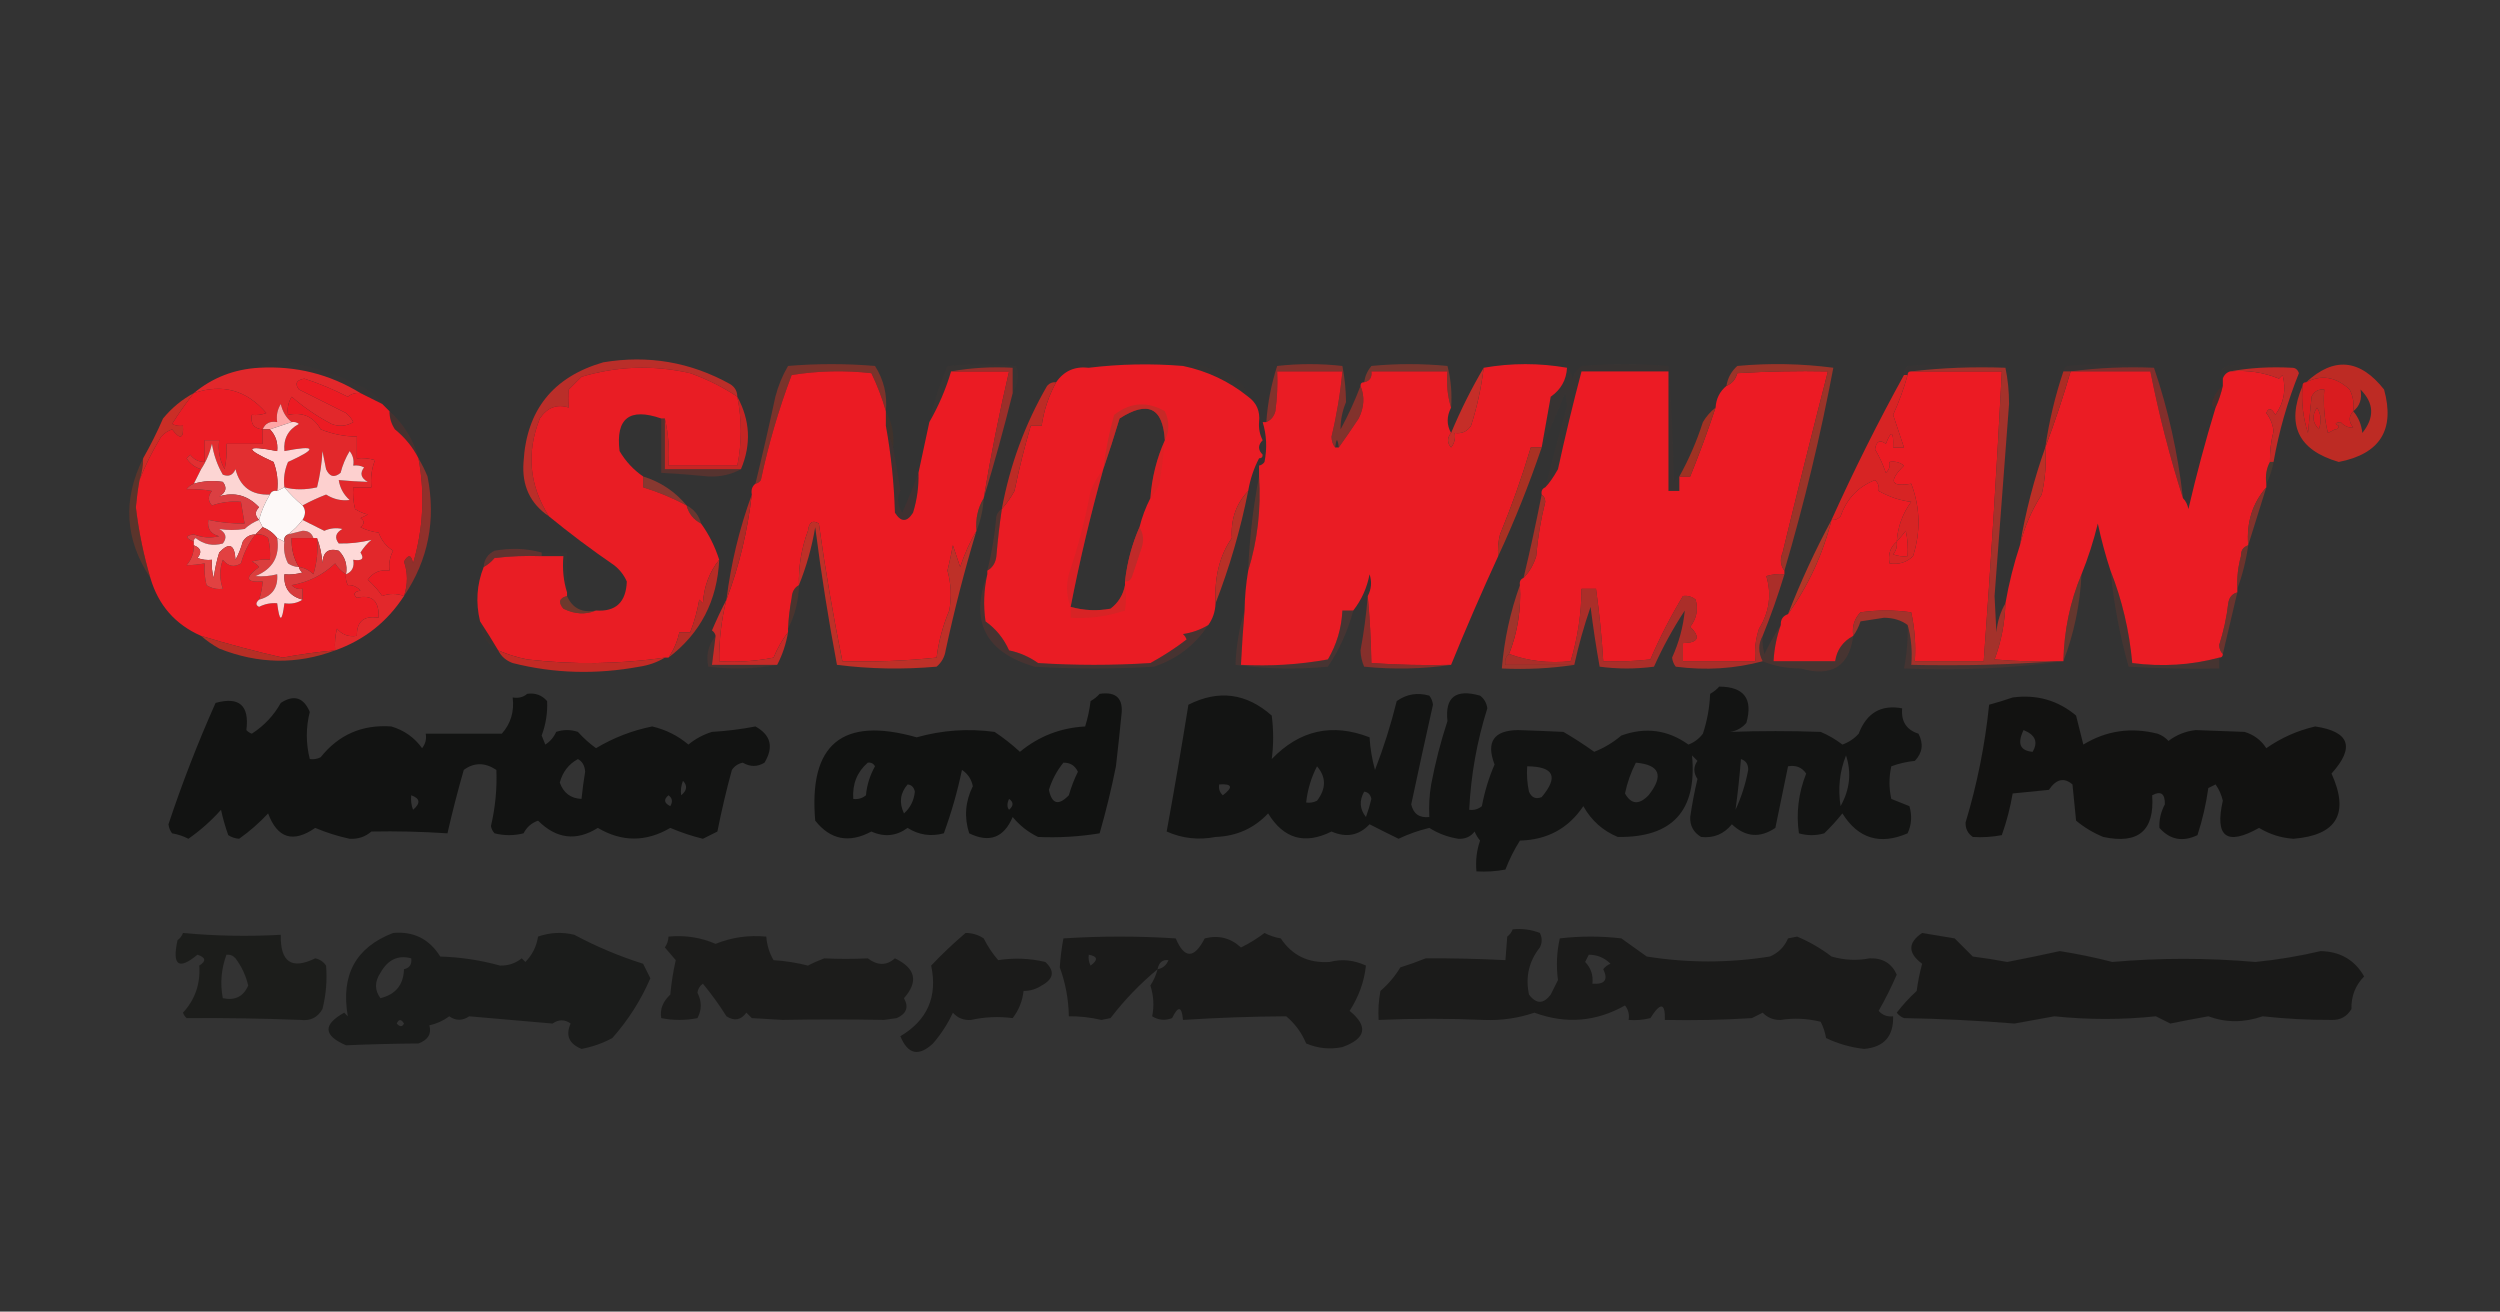 <?xml version="1.0" encoding="UTF-8"?>
<!DOCTYPE svg PUBLIC "-//W3C//DTD SVG 1.1//EN" "http://www.w3.org/Graphics/SVG/1.1/DTD/svg11.dtd">
<svg xmlns="http://www.w3.org/2000/svg" version="1.1" width="690px" height="362px" style="shape-rendering:geometricPrecision; text-rendering:geometricPrecision; image-rendering:optimizeQuality; fill-rule:evenodd; clip-rule:evenodd" xmlns:xlink="http://www.w3.org/1999/xlink">
<rect width="100%" height="100%" fill="#333333" stroke="none"/>
<g><path style="opacity:0.024" fill="#a03124" d="M 344.5,109.5 C 339.213,105.234 333.213,102.4 326.5,101C 317.806,100.289 309.139,100.456 300.5,101.5C 300.918,100.778 301.584,100.278 302.5,100C 310.833,99.333 319.167,99.333 327.5,100C 332.518,100.798 337.184,102.465 341.5,105C 343.141,106.129 344.141,107.629 344.5,109.5 Z"/></g>
<g><path style="opacity:0.047" fill="#8f402b" d="M 279.5,108.5 C 279.5,106.167 279.5,103.833 279.5,101.5C 273.642,101.178 267.975,101.511 262.5,102.5C 261.065,107.374 259.065,112.041 256.5,116.5C 257.686,111.11 259.353,105.944 261.5,101C 267.833,100.333 274.167,100.333 280.5,101C 281.378,103.658 281.044,106.158 279.5,108.5 Z"/></g>
<g><path style="opacity:0.039" fill="#854936" d="M 553.5,101.5 C 544.651,101.174 535.984,101.507 527.5,102.5C 526.833,102.5 526.5,102.833 526.5,103.5C 526.167,103.5 525.833,103.5 525.5,103.5C 525.414,102.504 525.748,101.671 526.5,101C 535.676,100.176 544.676,100.343 553.5,101.5 Z"/></g>
<g><path style="opacity:0.059" fill="#834333" d="M 594.5,101.5 C 586.648,101.175 578.982,101.508 571.5,102.5C 570.833,102.5 570.167,102.5 569.5,102.5C 569.611,101.883 569.944,101.383 570.5,101C 578.677,100.177 586.677,100.344 594.5,101.5 Z"/></g>
<g><path style="opacity:0.035" fill="#804232" d="M 632.5,101.5 C 626.642,101.178 620.975,101.511 615.5,102.5C 614.5,102.833 613.833,103.5 613.5,104.5C 612.355,103.207 612.689,102.041 614.5,101C 620.681,100.181 626.681,100.347 632.5,101.5 Z"/></g>
<g><path style="opacity:0.027" fill="#9b3928" d="M 105.5,111.5 C 103.517,110.529 101.517,109.529 99.5,108.5C 90.974,103.259 81.641,100.925 71.5,101.5C 72.946,100.06 74.779,99.393 77,99.5C 85.252,100.71 93.085,103.21 100.5,107C 102.618,108.049 104.284,109.549 105.5,111.5 Z"/></g>
<g><path style="opacity:0.629" fill="#a63427" d="M 244.5,113.5 C 243.501,109.956 242.168,106.456 240.5,103C 233.144,102.169 225.811,102.335 218.5,103.5C 214.935,112.92 212.102,122.586 210,132.5C 209.617,133.056 209.117,133.389 208.5,133.5C 210.437,125.556 212.27,117.556 214,109.5C 214.78,106.488 215.947,103.655 217.5,101C 225.5,100.333 233.5,100.333 241.5,101C 243.926,104.801 244.926,108.968 244.5,113.5 Z"/></g>
<g><path style="opacity:0.617" fill="#b23227" d="M 375.5,106.5 C 376.701,109.405 376.534,112.405 375,115.5C 373.149,118.284 371.316,120.951 369.5,123.5C 369.167,120.833 368.833,120.833 368.5,123.5C 367.853,122.726 367.52,121.726 367.5,120.5C 368.936,114.571 369.936,108.571 370.5,102.5C 364.5,102.5 358.5,102.5 352.5,102.5C 352.665,106.182 352.499,109.848 352,113.5C 351.623,114.942 350.79,115.942 349.5,116.5C 349.874,111.164 350.874,105.998 352.5,101C 358.5,100.333 364.5,100.333 370.5,101C 371.148,104.358 371.481,107.691 371.5,111C 370.477,113.449 369.977,115.949 370,118.5C 372.102,114.628 373.936,110.628 375.5,106.5 Z"/></g>
<g><path style="opacity:0.624" fill="#a5382c" d="M 400.5,112.5 C 399.521,109.375 399.187,106.042 399.5,102.5C 392.5,102.5 385.5,102.5 378.5,102.5C 378.715,104.179 378.048,105.179 376.5,105.5C 376.751,103.83 377.418,102.33 378.5,101C 385.5,100.333 392.5,100.333 399.5,101C 400.46,104.73 400.793,108.563 400.5,112.5 Z"/></g>
<g><path style="opacity:0.626" fill="#b22d29" d="M 571.5,102.5 C 578.982,101.508 586.648,101.175 594.5,101.5C 598.435,113.055 601.101,125.055 602.5,137.5C 598.9,126.235 595.9,114.569 593.5,102.5C 586.167,102.5 578.833,102.5 571.5,102.5 Z"/></g>
<g><path style="opacity:1" fill="#ea1c24" d="M 432.5,101.5 C 432.31,104.877 430.81,107.544 428,109.5C 427.163,114.18 426.329,118.846 425.5,123.5C 424.5,123.5 423.5,123.5 422.5,123.5C 420.108,131.558 417.275,139.558 414,147.5C 413.505,149.473 413.338,151.473 413.5,153.5C 408.921,163.461 404.588,173.461 400.5,183.5C 393.159,183.666 385.826,183.5 378.5,183C 378.398,176.743 378.065,170.576 377.5,164.5C 378.511,162.598 378.678,160.598 378,158.5C 377.297,162.236 375.797,165.569 373.5,168.5C 372.5,168.5 371.5,168.5 370.5,168.5C 370.262,173.376 368.928,177.876 366.5,182C 358.611,183.435 350.611,183.935 342.5,183.5C 342.751,178.493 343.084,173.493 343.5,168.5C 343.552,164.802 343.886,161.135 344.5,157.5C 347.07,149.16 348.07,140.493 347.5,131.5C 347.5,130.5 347.5,129.5 347.5,128.5C 348.117,128.389 348.617,128.056 349,127.5C 349.755,123.745 349.589,120.078 348.5,116.5C 348.833,116.5 349.167,116.5 349.5,116.5C 350.79,115.942 351.623,114.942 352,113.5C 352.499,109.848 352.665,106.182 352.5,102.5C 358.5,102.5 364.5,102.5 370.5,102.5C 369.936,108.571 368.936,114.571 367.5,120.5C 367.52,121.726 367.853,122.726 368.5,123.5C 368.833,123.5 369.167,123.5 369.5,123.5C 371.316,120.951 373.149,118.284 375,115.5C 376.534,112.405 376.701,109.405 375.5,106.5C 375.5,105.833 375.833,105.5 376.5,105.5C 378.048,105.179 378.715,104.179 378.5,102.5C 385.5,102.5 392.5,102.5 399.5,102.5C 399.187,106.042 399.521,109.375 400.5,112.5C 399.244,114.941 399.244,117.274 400.5,119.5C 399.374,120.858 399.374,122.192 400.5,123.5C 401.429,122.311 401.762,120.978 401.5,119.5C 403.451,119.773 404.951,119.107 406,117.5C 407.671,112.331 408.838,106.998 409.5,101.5C 417.167,100.167 424.833,100.167 432.5,101.5 Z"/></g>
<g><path style="opacity:1" fill="#ec1b24" d="M 463.5,131.5 C 464.5,131.5 465.5,131.5 466.5,131.5C 469.011,125.306 471.345,118.973 473.5,112.5C 473.654,110.03 474.654,108.03 476.5,106.5C 478.026,105.895 479.026,104.729 479.5,103C 487.827,102.5 496.16,102.334 504.5,102.5C 500.261,118.966 496.094,135.632 492,152.5C 491.22,154.387 491.387,156.054 492.5,157.5C 492.5,157.833 492.5,158.167 492.5,158.5C 490.801,158.34 489.134,158.506 487.5,159C 489.011,164.074 488.344,168.907 485.5,173.5C 484.516,176.428 484.183,179.428 484.5,182.5C 477.833,182.5 471.167,182.5 464.5,182.5C 464.5,180.833 464.5,179.167 464.5,177.5C 468.775,177.416 469.442,175.916 466.5,173C 468.258,170.733 468.758,168.233 468,165.5C 466.989,164.663 465.822,164.33 464.5,164.5C 461.147,170.036 458.147,175.869 455.5,182C 451.179,182.499 446.846,182.666 442.5,182.5C 442.097,175.798 441.43,169.132 440.5,162.5C 439.167,162.5 437.833,162.5 436.5,162.5C 436.46,169.322 435.46,175.989 433.5,182.5C 427.402,183.117 421.735,182.45 416.5,180.5C 418.876,174.438 419.876,168.105 419.5,161.5C 419.328,160.508 419.662,159.842 420.5,159.5C 422.095,157.889 423.261,155.889 424,153.5C 424.425,148.431 425.259,143.431 426.5,138.5C 426.457,137.584 426.124,136.917 425.5,136.5C 425.328,135.508 425.662,134.842 426.5,134.5C 427.528,133.47 428.695,131.803 430,129.5C 431.987,120.386 434.153,111.386 436.5,102.5C 444.5,102.5 452.5,102.5 460.5,102.5C 460.5,113.5 460.5,124.5 460.5,135.5C 461.5,135.5 462.5,135.5 463.5,135.5C 463.5,134.167 463.5,132.833 463.5,131.5 Z"/></g>
<g><path style="opacity:0.949" fill="#e11b1e" d="M 649.5,113.5 C 648.199,114.884 648.199,116.384 649.5,118C 648.223,118.127 647.057,117.627 646,116.5C 644.421,116.697 644.255,117.031 645.5,117.5C 645.5,118.167 645.167,118.5 644.5,118.5C 643.85,118.804 643.183,119.137 642.5,119.5C 641.509,115.555 641.176,111.555 641.5,107.5C 639.876,107.36 638.71,108.027 638,109.5C 637.667,112.833 637.333,116.167 637,119.5C 635.633,115.3 635.133,110.967 635.5,106.5C 635.5,105.833 635.833,105.5 636.5,105.5C 640.727,103.32 644.727,103.986 648.5,107.5C 649.466,109.396 649.799,111.396 649.5,113.5 Z M 639.5,112.5 C 640.622,114.288 640.789,116.288 640,118.5C 638.2,116.635 638.034,114.635 639.5,112.5 Z"/></g>
<g><path style="opacity:1" fill="#ba2e29" d="M 203.5,109.5 C 199.576,106.871 195.242,104.704 190.5,103C 180.349,100.689 170.349,101.022 160.5,104C 159.333,105.167 158.167,106.333 157,107.5C 156.805,109.207 156.805,110.874 157,112.5C 153.742,111.445 151.076,112.445 149,115.5C 145.237,124.936 146.07,133.936 151.5,142.5C 146.318,139.006 143.985,134.006 144.5,127.5C 145.308,113.185 152.641,104.019 166.5,100C 178.912,97.929 190.578,99.929 201.5,106C 202.823,106.816 203.489,107.983 203.5,109.5 Z"/></g>
<g><path style="opacity:1" fill="#ea1c24" d="M 344.5,109.5 C 346.834,111.176 347.834,113.509 347.5,116.5C 347.366,118.292 347.699,119.958 348.5,121.5C 347.167,122.833 347.167,124.167 348.5,125.5C 348.5,126.167 348.167,126.5 347.5,126.5C 346.054,129.254 345.054,132.254 344.5,135.5C 341.155,139.055 339.655,143.389 340,148.5C 336.645,153.24 335.145,159.24 335.5,166.5C 335.405,168.786 334.738,170.786 333.5,172.5C 331.394,173.783 329.06,174.616 326.5,175C 326.957,175.414 327.291,175.914 327.5,176.5C 324.383,178.899 321.05,181.065 317.5,183C 307.167,183.667 296.833,183.667 286.5,183C 284.103,181.282 281.436,180.115 278.5,179.5C 277.03,176.204 274.863,173.537 272,171.5C 271.371,167.129 271.537,162.796 272.5,158.5C 272.5,158.167 272.5,157.833 272.5,157.5C 273.966,156.653 274.8,155.32 275,153.5C 275.369,149.137 275.869,144.804 276.5,140.5C 277.804,139.013 278.97,137.346 280,135.5C 281.274,129.335 282.774,123.335 284.5,117.5C 285.5,117.5 286.5,117.5 287.5,117.5C 288.112,113.252 289.446,109.252 291.5,105.5C 293.64,102.387 296.64,101.054 300.5,101.5C 309.139,100.456 317.806,100.289 326.5,101C 333.213,102.4 339.213,105.234 344.5,109.5 Z M 321.5,121.5 C 319.251,126.497 317.917,131.83 317.5,137.5C 316.195,140.053 315.195,142.72 314.5,145.5C 312.428,150.223 311.094,155.223 310.5,160.5C 310.5,160.833 310.5,161.167 310.5,161.5C 309.994,164.197 308.661,166.364 306.5,168C 302.779,168.678 299.112,168.511 295.5,167.5C 297.977,154.795 300.977,142.128 304.5,129.5C 306.053,124.966 307.553,120.299 309,115.5C 316.793,110.481 320.96,112.481 321.5,121.5 Z"/></g>
<g><path style="opacity:1" fill="#eb1b23" d="M 244.5,113.5 C 244.5,114.833 244.5,116.167 244.5,117.5C 245.928,125.385 246.761,133.385 247,141.5C 248.667,144.167 250.333,144.167 252,141.5C 253.108,137.914 253.608,134.247 253.5,130.5C 254.501,125.829 255.501,121.162 256.5,116.5C 259.065,112.041 261.065,107.374 262.5,102.5C 267.833,102.5 273.167,102.5 278.5,102.5C 275.785,114.077 273.451,125.743 271.5,137.5C 269.882,140.171 269.215,143.171 269.5,146.5C 267.712,149.548 266.212,152.882 265,156.5C 264.333,154.5 263.667,152.5 263,150.5C 262.564,152.847 262.064,155.181 261.5,157.5C 262.515,161.131 262.681,164.798 262,168.5C 260.227,172.699 259.061,177.033 258.5,181.5C 249.874,182.411 241.208,182.745 232.5,182.5C 229.957,169.983 227.791,157.317 226,144.5C 224.284,143.448 223.284,144.114 223,146.5C 221.199,151.34 220.365,156.34 220.5,161.5C 219.275,162.152 218.608,163.319 218.5,165C 217.969,167.817 217.636,170.65 217.5,173.5C 217.5,173.833 217.5,174.167 217.5,174.5C 215.916,176.529 214.583,178.862 213.5,181.5C 208.544,182.494 203.544,182.827 198.5,182.5C 198.446,176.648 199.112,170.981 200.5,165.5C 204,156.288 206.334,146.621 207.5,136.5C 207.263,135.209 207.596,134.209 208.5,133.5C 209.117,133.389 209.617,133.056 210,132.5C 212.102,122.586 214.935,112.92 218.5,103.5C 225.811,102.335 233.144,102.169 240.5,103C 242.168,106.456 243.501,109.956 244.5,113.5 Z"/></g>
<g><path style="opacity:0.478" fill="#a1382b" d="M 321.5,121.5 C 320.96,112.481 316.793,110.481 309,115.5C 307.553,120.299 306.053,124.966 304.5,129.5C 305.114,124.428 306.114,119.428 307.5,114.5C 311.985,111.021 316.652,110.687 321.5,113.5C 322.8,116.309 322.8,118.976 321.5,121.5 Z"/></g>
<g><path style="opacity:1" fill="#ec1b23" d="M 527.5,102.5 C 535.833,102.5 544.167,102.5 552.5,102.5C 551.128,129.247 549.462,155.914 547.5,182.5C 541.167,182.5 534.833,182.5 528.5,182.5C 528.8,177.901 528.467,173.401 527.5,169C 522.833,168.333 518.167,168.333 513.5,169C 511.771,170.789 511.104,172.956 511.5,175.5C 508.636,177.023 506.969,179.357 506.5,182.5C 500.833,182.5 495.167,182.5 489.5,182.5C 489.691,179.017 490.357,175.684 491.5,172.5C 491.427,170.973 492.094,169.973 493.5,169.5C 499.16,161.519 503.16,152.852 505.5,143.5C 506.496,143.586 507.329,143.252 508,142.5C 509.69,137.646 512.856,134.313 517.5,132.5C 518.386,133.325 518.719,134.325 518.5,135.5C 521.535,137.179 524.535,138.179 527.5,138.5C 525.1,141.759 523.767,145.426 523.5,149.5C 521.72,150.99 521.054,152.99 521.5,155.5C 524.044,155.896 526.211,155.229 528,153.5C 530.154,146.75 529.987,140.084 527.5,133.5C 521.833,134.49 521.166,132.823 525.5,128.5C 524.311,127.571 522.978,127.238 521.5,127.5C 521.719,128.675 521.386,129.675 520.5,130.5C 519.723,128.223 518.723,126.057 517.5,124C 517.867,121.756 518.867,121.256 520.5,122.5C 522.002,118.626 522.669,118.959 522.5,123.5C 523.5,123.5 524.5,123.5 525.5,123.5C 524.529,120.514 523.529,117.514 522.5,114.5C 524.139,110.899 525.472,107.233 526.5,103.5C 526.5,102.833 526.833,102.5 527.5,102.5 Z M 523.5,149.5 C 524.315,148.571 525.148,147.571 526,146.5C 526.497,148.81 526.663,151.143 526.5,153.5C 525.127,153.657 523.793,153.49 522.5,153C 523.337,151.989 523.67,150.822 523.5,149.5 Z"/></g>
<g><path style="opacity:0.999" fill="#eb1c24" d="M 571.5,102.5 C 578.833,102.5 586.167,102.5 593.5,102.5C 595.9,114.569 598.9,126.235 602.5,137.5C 603.268,138.263 603.768,139.263 604,140.5C 606.199,131.034 608.699,121.7 611.5,112.5C 612.363,110.579 613.029,108.579 613.5,106.5C 613.5,105.833 613.5,105.167 613.5,104.5C 613.833,103.5 614.5,102.833 615.5,102.5C 620.206,102.085 624.706,102.752 629,104.5C 629.333,104.167 629.667,103.833 630,103.5C 631.04,107.533 630.374,111.199 628,114.5C 626.935,112.604 626.102,112.437 625.5,114C 626.628,115.468 627.294,117.135 627.5,119C 626.784,121.792 626.451,124.626 626.5,127.5C 625.539,129.265 625.205,131.265 625.5,133.5C 625.5,133.833 625.5,134.167 625.5,134.5C 621.659,138.92 619.993,144.253 620.5,150.5C 619.12,150.962 618.453,151.962 618.5,153.5C 617.698,156.449 617.364,159.449 617.5,162.5C 617.5,162.833 617.5,163.167 617.5,163.5C 616.069,163.881 615.236,164.881 615,166.5C 614.541,170.419 613.708,174.252 612.5,178C 612.528,179.07 612.861,179.903 613.5,180.5C 613.5,181.167 613.167,181.5 612.5,181.5C 604.766,183.582 596.766,184.082 588.5,183C 587.692,174.066 585.692,165.566 582.5,157.5C 581.129,153.345 579.962,149.012 579,144.5C 577.803,149.385 576.303,154.051 574.5,158.5C 571.347,166.048 569.681,174.048 569.5,182.5C 568.833,182.5 568.167,182.5 567.5,182.5C 561.824,182.666 556.157,182.499 550.5,182C 552.351,177.054 553.351,171.887 553.5,166.5C 554.465,160.988 555.798,155.655 557.5,150.5C 558.676,145.596 560.676,140.93 563.5,136.5C 564.492,132.217 564.826,127.884 564.5,123.5C 567.07,116.666 569.404,109.666 571.5,102.5 Z"/></g>
<g><path style="opacity:0.286" fill="#6e2721" d="M 613.5,106.5 C 613.029,108.579 612.363,110.579 611.5,112.5C 610.957,112.44 610.624,112.107 610.5,111.5C 610.957,109.402 611.957,107.736 613.5,106.5 Z"/></g>
<g><path style="opacity:0.039" fill="#ab3424" d="M 463.5,131.5 C 463.5,132.833 463.5,134.167 463.5,135.5C 462.5,135.5 461.5,135.5 460.5,135.5C 460.5,124.5 460.5,113.5 460.5,102.5C 452.5,102.5 444.5,102.5 436.5,102.5C 434.153,111.386 431.987,120.386 430,129.5C 428.695,131.803 427.528,133.47 426.5,134.5C 428.395,126.98 430.395,119.48 432.5,112C 432.333,110.833 432.167,109.667 432,108.5C 429.906,113.642 427.74,118.642 425.5,123.5C 426.329,118.846 427.163,114.18 428,109.5C 430.81,107.544 432.31,104.877 432.5,101.5C 433.268,102.263 433.768,103.263 434,104.5C 434.465,103.069 435.299,101.903 436.5,101C 444.5,100.333 452.5,100.333 460.5,101C 461.321,111.757 461.821,122.59 462,133.5C 462.278,132.584 462.778,131.918 463.5,131.5 Z"/></g>
<g><path style="opacity:1" fill="#c32a27" d="M 615.5,102.5 C 620.975,101.511 626.642,101.178 632.5,101.5C 633.497,101.47 634.164,101.97 634.5,103C 631.318,110.889 628.985,119.055 627.5,127.5C 627.167,127.5 626.833,127.5 626.5,127.5C 626.451,124.626 626.784,121.792 627.5,119C 627.294,117.135 626.628,115.468 625.5,114C 626.102,112.437 626.935,112.604 628,114.5C 630.374,111.199 631.04,107.533 630,103.5C 629.667,103.833 629.333,104.167 629,104.5C 624.706,102.752 620.206,102.085 615.5,102.5 Z"/></g>
<g><path style="opacity:0.188" fill="#9b2c20" d="M 107.5,113.5 C 111.43,117.021 114.097,121.355 115.5,126.5C 113.953,123.44 111.786,120.774 109,118.5C 107.991,116.975 107.491,115.308 107.5,113.5 Z"/></g>
<g><path style="opacity:0.294" fill="#62321b" d="M 244.5,113.5 C 246.175,116.507 246.841,119.84 246.5,123.5C 245.833,121.5 245.167,119.5 244.5,117.5C 244.5,116.167 244.5,114.833 244.5,113.5 Z"/></g>
<g><path style="opacity:1" fill="#ca2e26" d="M 53.5,108.5 C 51.395,111.153 49.395,113.986 47.5,117C 48.448,117.483 49.448,117.649 50.5,117.5C 50.738,121.099 49.738,121.433 47.5,118.5C 46.328,118.919 45.328,119.585 44.5,120.5C 42.094,124.443 40.094,128.443 38.5,132.5C 39.15,130.565 39.483,128.565 39.5,126.5C 41.511,122.97 43.345,119.303 45,115.5C 47.436,112.553 50.269,110.22 53.5,108.5 Z"/></g>
<g><path style="opacity:1" fill="#c52e28" d="M 409.5,101.5 C 408.838,106.998 407.671,112.331 406,117.5C 404.951,119.107 403.451,119.773 401.5,119.5C 401.762,120.978 401.429,122.311 400.5,123.5C 399.374,122.192 399.374,120.858 400.5,119.5C 403.145,113.169 406.145,107.169 409.5,101.5 Z"/></g>
<g><path style="opacity:0.984" fill="#ae2c24" d="M 569.5,102.5 C 570.167,102.5 570.833,102.5 571.5,102.5C 569.404,109.666 567.07,116.666 564.5,123.5C 565.532,116.338 567.199,109.338 569.5,102.5 Z"/></g>
<g><path style="opacity:0.825" fill="#b12f28" d="M 262.5,102.5 C 267.975,101.511 273.642,101.178 279.5,101.5C 279.5,103.833 279.5,106.167 279.5,108.5C 277.065,118.329 274.398,127.996 271.5,137.5C 273.451,125.743 275.785,114.077 278.5,102.5C 273.167,102.5 267.833,102.5 262.5,102.5 Z"/></g>
<g><path style="opacity:0.996" fill="#be2c25" d="M 635.5,106.5 C 635.133,110.967 635.633,115.3 637,119.5C 637.333,116.167 637.667,112.833 638,109.5C 638.71,108.027 639.876,107.36 641.5,107.5C 641.176,111.555 641.509,115.555 642.5,119.5C 643.183,119.137 643.85,118.804 644.5,118.5C 644.586,119.496 644.252,120.329 643.5,121C 649.32,122.24 649.987,121.073 645.5,117.5C 644.255,117.031 644.421,116.697 646,116.5C 647.057,117.627 648.223,118.127 649.5,118C 648.199,116.384 648.199,114.884 649.5,113.5C 649.799,111.396 649.466,109.396 648.5,107.5C 644.727,103.986 640.727,103.32 636.5,105.5C 644.169,98.406 651.335,99.073 658,107.5C 661.065,118.614 656.899,125.281 645.5,127.5C 634.27,124.237 630.937,117.237 635.5,106.5 Z M 645.5,117.5 C 649.987,121.073 649.32,122.24 643.5,121C 644.252,120.329 644.586,119.496 644.5,118.5C 645.167,118.5 645.5,118.167 645.5,117.5 Z M 639.5,112.5 C 638.034,114.635 638.2,116.635 640,118.5C 640.789,116.288 640.622,114.288 639.5,112.5 Z M 651.5,107.5 C 655.256,111.249 655.422,115.249 652,119.5C 651.764,117.189 650.931,115.189 649.5,113.5C 651.308,112.082 651.975,110.082 651.5,107.5 Z"/></g>
<g><path style="opacity:0.016" fill="#953d3a" d="M 347.5,116.5 C 347.833,116.5 348.167,116.5 348.5,116.5C 349.589,120.078 349.755,123.745 349,127.5C 348.617,128.056 348.117,128.389 347.5,128.5C 347.5,127.833 347.5,127.167 347.5,126.5C 348.167,126.5 348.5,126.167 348.5,125.5C 348.5,124.167 348.5,122.833 348.5,121.5C 347.699,119.958 347.366,118.292 347.5,116.5 Z"/></g>
<g><path style="opacity:1" fill="#e2282b" d="M 99.5,108.5 C 98.178,108.33 97.011,108.663 96,109.5C 91.838,107.394 87.838,105.728 84,104.5C 81.8,104.893 81.3,105.893 82.5,107.5C 86.909,109.705 91.243,111.871 95.5,114C 96.357,114.689 97.023,115.522 97.5,116.5C 95.579,117.641 93.579,117.808 91.5,117C 87.523,114.928 83.857,112.428 80.5,109.5C 79.548,111.045 79.215,112.712 79.5,114.5C 83.539,113.66 86.539,114.993 88.5,118.5C 91.706,119.808 95.04,120.475 98.5,120.5C 98.5,122.5 98.5,124.5 98.5,126.5C 100.199,126.34 101.866,126.506 103.5,127C 102.565,129.381 102.232,131.881 102.5,134.5C 100.833,134.5 99.167,134.5 97.5,134.5C 97.338,136.527 97.504,138.527 98,140.5C 99.067,141.191 100.234,141.691 101.5,142C 100.833,142.333 100.167,142.667 99.5,143C 100.641,143.741 100.641,144.575 99.5,145.5C 101.078,146.298 102.744,146.798 104.5,147C 105.255,149.133 106.588,150.8 108.5,152C 107.594,153.699 107.261,155.533 107.5,157.5C 104.944,157.132 102.944,157.966 101.5,160C 102.996,161.331 104.329,162.831 105.5,164.5C 107.416,163.752 109.416,163.752 111.5,164.5C 106.85,171.655 100.517,176.655 92.5,179.5C 92.338,177.473 92.504,175.473 93,173.5C 94.401,175.192 96.234,175.859 98.5,175.5C 98.44,171.515 100.44,169.848 104.5,170.5C 104.702,165.855 102.702,164.022 98.5,165C 97.366,163.984 97.699,163.317 99.5,163C 98.448,161.881 97.281,161.381 96,161.5C 95.517,160.552 95.35,159.552 95.5,158.5C 97.177,157.817 97.843,156.483 97.5,154.5C 99.942,154.881 100.609,154.214 99.5,152.5C 100.313,151.186 101.313,150.019 102.5,149C 99.593,149.736 96.593,150.07 93.5,150C 92.273,148.413 92.606,147.079 94.5,146C 92.821,145.605 91.155,145.772 89.5,146.5C 87.506,145.511 85.506,144.511 83.5,143.5C 84.405,142.036 84.405,140.702 83.5,139.5C 85.581,138.377 87.747,137.377 90,136.5C 92.05,137.791 94.217,138.291 96.5,138C 94.826,136.494 93.826,134.661 93.5,132.5C 96.214,132.75 98.881,132.917 101.5,133C 99.606,131.921 99.273,130.587 100.5,129C 99.552,128.517 98.552,128.351 97.5,128.5C 97.762,127.022 97.429,125.689 96.5,124.5C 95.376,126.369 94.543,128.369 94,130.5C 92.286,131.925 90.953,131.592 90,129.5C 89.667,127.833 89.333,126.167 89,124.5C 88.824,127.882 88.324,131.215 87.5,134.5C 84.288,135.23 81.288,135.23 78.5,134.5C 78.192,132.076 78.526,129.743 79.5,127.5C 87.694,123.784 87.36,122.784 78.5,124.5C 78.188,121.112 79.521,118.612 82.5,117C 81.906,116.536 81.239,116.369 80.5,116.5C 79.001,115.322 78.001,113.655 77.5,111.5C 76.548,113.045 76.215,114.712 76.5,116.5C 74.517,116.157 73.183,116.824 72.5,118.5C 70.088,118.306 69.088,116.973 69.5,114.5C 70.873,114.657 72.207,114.49 73.5,114C 68.04,107.646 61.374,105.813 53.5,108.5C 58.638,104.227 64.638,101.893 71.5,101.5C 81.641,100.925 90.974,103.259 99.5,108.5 Z"/></g>
<g><path style="opacity:1" fill="#fea6a6" d="M 80.5,116.5 C 78.5,117.167 76.5,117.833 74.5,118.5C 73.833,118.5 73.167,118.5 72.5,118.5C 73.183,116.824 74.517,116.157 76.5,116.5C 76.215,114.712 76.548,113.045 77.5,111.5C 78.001,113.655 79.001,115.322 80.5,116.5 Z"/></g>
<g><path style="opacity:0.918" fill="#a93222" d="M 473.5,112.5 C 471.345,118.973 469.011,125.306 466.5,131.5C 465.5,131.5 464.5,131.5 463.5,131.5C 466.139,126.765 468.306,121.765 470,116.5C 470.949,114.907 472.115,113.574 473.5,112.5 Z"/></g>
<g><path style="opacity:1" fill="#ffd6d6" d="M 80.5,116.5 C 81.239,116.369 81.906,116.536 82.5,117C 79.521,118.612 78.188,121.112 78.5,124.5C 87.36,122.784 87.694,123.784 79.5,127.5C 78.526,129.743 78.192,132.076 78.5,134.5C 77.833,134.833 77.167,135.167 76.5,135.5C 76.813,132.753 76.48,130.086 75.5,127.5C 67.306,123.784 67.64,122.784 76.5,124.5C 76.748,122.142 76.081,120.142 74.5,118.5C 76.5,117.833 78.5,117.167 80.5,116.5 Z"/></g>
<g><path style="opacity:1" fill="#eb1c24" d="M 72.5,118.5 C 72.5,119.833 72.5,121.167 72.5,122.5C 69.167,122.5 65.833,122.5 62.5,122.5C 62.663,124.857 62.497,127.19 62,129.5C 60.625,127.063 60.125,124.397 60.5,121.5C 59.167,121.5 57.833,121.5 56.5,121.5C 56.5,123.5 56.5,125.5 56.5,127.5C 54.857,127.52 53.524,126.853 52.5,125.5C 52.167,125.833 51.833,126.167 51.5,126.5C 52.467,127.984 53.8,128.984 55.5,129.5C 54.833,130.833 54.167,132.167 53.5,133.5C 52.711,133.783 52.044,134.283 51.5,135C 53.936,134.947 56.269,135.113 58.5,135.5C 57.355,136.891 57.355,138.224 58.5,139.5C 61.084,138.607 63.751,138.274 66.5,138.5C 66.833,140.5 67.167,142.5 67.5,144.5C 64.119,144.54 60.786,144.207 57.5,143.5C 57.137,145.911 58.137,147.411 60.5,148C 58.134,148.562 55.801,148.396 53.5,147.5C 51.094,147.81 51.094,148.477 53.5,149.5C 53.5,149.833 53.5,150.167 53.5,150.5C 53.528,152.582 52.861,154.416 51.5,156C 53.108,155.981 54.774,155.815 56.5,155.5C 56.338,157.527 56.505,159.527 57,161.5C 58.356,162.38 59.856,162.714 61.5,162.5C 60.551,159.792 60.551,157.126 61.5,154.5C 62.968,156.333 64.635,156.666 66.5,155.5C 67.317,152.533 68.65,149.866 70.5,147.5C 71.822,147.33 72.989,147.663 74,148.5C 74.496,150.473 74.662,152.473 74.5,154.5C 72.801,154.34 71.134,154.506 69.5,155C 70.308,155.308 70.975,155.808 71.5,156.5C 67.424,159.481 67.757,160.814 72.5,160.5C 72.371,162.216 72.038,163.883 71.5,165.5C 70.537,166.363 70.537,167.03 71.5,167.5C 73.071,166.691 74.738,166.357 76.5,166.5C 77.167,171.833 77.833,171.833 78.5,166.5C 80.415,166.784 82.081,166.451 83.5,165.5C 83.5,164.5 83.5,163.5 83.5,162.5C 82.325,162.719 81.325,162.386 80.5,161.5C 85.146,160.682 89.146,158.682 92.5,155.5C 93.288,156.77 94.288,157.77 95.5,158.5C 95.35,159.552 95.517,160.552 96,161.5C 97.281,161.381 98.448,161.881 99.5,163C 97.699,163.317 97.366,163.984 98.5,165C 102.702,164.022 104.702,165.855 104.5,170.5C 100.44,169.848 98.44,171.515 98.5,175.5C 96.234,175.859 94.401,175.192 93,173.5C 92.504,175.473 92.338,177.473 92.5,179.5C 87.642,179.932 82.809,180.599 78,181.5C 70.429,179.766 62.929,177.766 55.5,175.5C 48.371,172.368 43.704,167.035 41.5,159.5C 39.616,153.129 38.283,146.629 37.5,140C 37.725,137.472 38.058,134.972 38.5,132.5C 40.094,128.443 42.094,124.443 44.5,120.5C 45.328,119.585 46.328,118.919 47.5,118.5C 49.738,121.433 50.738,121.099 50.5,117.5C 49.448,117.649 48.448,117.483 47.5,117C 49.395,113.986 51.395,111.153 53.5,108.5C 61.374,105.813 68.04,107.646 73.5,114C 72.207,114.49 70.873,114.657 69.5,114.5C 69.088,116.973 70.088,118.306 72.5,118.5 Z"/></g>
<g><path style="opacity:1" fill="#d72424" d="M 525.5,103.5 C 525.833,103.5 526.167,103.5 526.5,103.5C 525.472,107.233 524.139,110.899 522.5,114.5C 523.529,117.514 524.529,120.514 525.5,123.5C 524.5,123.5 523.5,123.5 522.5,123.5C 522.669,118.959 522.002,118.626 520.5,122.5C 518.867,121.256 517.867,121.756 517.5,124C 518.723,126.057 519.723,128.223 520.5,130.5C 521.386,129.675 521.719,128.675 521.5,127.5C 522.978,127.238 524.311,127.571 525.5,128.5C 521.166,132.823 521.833,134.49 527.5,133.5C 529.987,140.084 530.154,146.75 528,153.5C 526.211,155.229 524.044,155.896 521.5,155.5C 521.054,152.99 521.72,150.99 523.5,149.5C 523.767,145.426 525.1,141.759 527.5,138.5C 524.535,138.179 521.535,137.179 518.5,135.5C 518.719,134.325 518.386,133.325 517.5,132.5C 512.856,134.313 509.69,137.646 508,142.5C 507.329,143.252 506.496,143.586 505.5,143.5C 511.659,129.849 518.325,116.516 525.5,103.5 Z M 523.5,149.5 C 523.67,150.822 523.337,151.989 522.5,153C 523.793,153.49 525.127,153.657 526.5,153.5C 526.663,151.143 526.497,148.81 526,146.5C 525.148,147.571 524.315,148.571 523.5,149.5 Z"/></g>
<g><path style="opacity:0.99" fill="#c82625" d="M 203.5,109.5 C 207.049,116.006 207.382,122.673 204.5,129.5C 197.5,129.5 190.5,129.5 183.5,129.5C 183.5,124.833 183.5,120.167 183.5,115.5C 184.485,119.634 184.818,123.968 184.5,128.5C 190.833,128.5 197.167,128.5 203.5,128.5C 204.768,122.161 204.768,115.828 203.5,109.5 Z"/></g>
<g><path style="opacity:0.098" fill="#ad2720" d="M 244.5,117.5 C 245.167,119.5 245.833,121.5 246.5,123.5C 247.237,127.443 247.904,131.443 248.5,135.5C 247.527,137.464 247.694,139.464 249,141.5C 250.659,137.823 252.159,134.156 253.5,130.5C 253.608,134.247 253.108,137.914 252,141.5C 250.333,144.167 248.667,144.167 247,141.5C 246.761,133.385 245.928,125.385 244.5,117.5 Z"/></g>
<g><path style="opacity:0.243" fill="#844a28" d="M 626.5,127.5 C 626.833,127.5 627.167,127.5 627.5,127.5C 627.125,129.698 626.458,131.698 625.5,133.5C 625.205,131.265 625.539,129.265 626.5,127.5 Z"/></g>
<g><path style="opacity:1" fill="#e22f31" d="M 72.5,118.5 C 73.167,118.5 73.833,118.5 74.5,118.5C 76.081,120.142 76.748,122.142 76.5,124.5C 67.64,122.784 67.306,123.784 75.5,127.5C 76.48,130.086 76.813,132.753 76.5,135.5C 75.508,135.328 74.842,135.662 74.5,136.5C 69.421,136.715 66.254,134.381 65,129.5C 64.275,131.158 63.108,131.658 61.5,131C 59.998,128.426 58.998,125.593 58.5,122.5C 57.865,125.099 56.865,127.432 55.5,129.5C 53.8,128.984 52.467,127.984 51.5,126.5C 51.833,126.167 52.167,125.833 52.5,125.5C 53.524,126.853 54.857,127.52 56.5,127.5C 56.5,125.5 56.5,123.5 56.5,121.5C 57.833,121.5 59.167,121.5 60.5,121.5C 60.125,124.397 60.625,127.063 62,129.5C 62.497,127.19 62.663,124.857 62.5,122.5C 65.833,122.5 69.167,122.5 72.5,122.5C 72.5,121.167 72.5,119.833 72.5,118.5 Z"/></g>
<g><path style="opacity:0.278" fill="#b33424" d="M 182.5,115.5 C 182.833,115.5 183.167,115.5 183.5,115.5C 183.5,120.167 183.5,124.833 183.5,129.5C 190.5,129.5 197.5,129.5 204.5,129.5C 201.814,130.991 198.814,131.657 195.5,131.5C 191.169,131.071 186.835,130.738 182.5,130.5C 182.5,125.5 182.5,120.5 182.5,115.5 Z"/></g>
<g><path style="opacity:0.992" fill="#ab3224" d="M 425.5,123.5 C 422.015,133.789 418.015,143.789 413.5,153.5C 413.338,151.473 413.505,149.473 414,147.5C 417.275,139.558 420.108,131.558 422.5,123.5C 423.5,123.5 424.5,123.5 425.5,123.5 Z"/></g>
<g><path style="opacity:1" fill="#fcd5d3" d="M 74.5,136.5 C 73.131,138.732 72.131,141.066 71.5,143.5C 70.316,142.312 70.316,141.145 71.5,140C 68.396,136.716 64.729,135.716 60.5,137C 62.394,135.921 62.727,134.587 61.5,133C 58.808,132.57 56.141,132.737 53.5,133.5C 54.167,132.167 54.833,130.833 55.5,129.5C 56.865,127.432 57.865,125.099 58.5,122.5C 58.998,125.593 59.998,128.426 61.5,131C 63.108,131.658 64.275,131.158 65,129.5C 66.254,134.381 69.421,136.715 74.5,136.5 Z"/></g>
<g><path style="opacity:0.22" fill="#b23428" d="M 321.5,121.5 C 321.142,125.509 320.642,129.509 320,133.5C 319.392,135.066 318.558,136.4 317.5,137.5C 317.917,131.83 319.251,126.497 321.5,121.5 Z"/></g>
<g><path style="opacity:1" fill="#fdd0cf" d="M 83.5,139.5 C 81.692,138 80.026,136.333 78.5,134.5C 81.288,135.23 84.288,135.23 87.5,134.5C 88.324,131.215 88.824,127.882 89,124.5C 89.333,126.167 89.667,127.833 90,129.5C 90.953,131.592 92.286,131.925 94,130.5C 94.543,128.369 95.376,126.369 96.5,124.5C 97.429,125.689 97.762,127.022 97.5,128.5C 98.552,128.351 99.552,128.517 100.5,129C 99.273,130.587 99.606,131.921 101.5,133C 98.881,132.917 96.214,132.75 93.5,132.5C 93.826,134.661 94.826,136.494 96.5,138C 94.217,138.291 92.05,137.791 90,136.5C 87.747,137.377 85.581,138.377 83.5,139.5 Z"/></g>
<g><path style="opacity:1" fill="#ec1b23" d="M 99.5,108.5 C 101.517,109.529 103.517,110.529 105.5,111.5C 106.167,112.167 106.833,112.833 107.5,113.5C 107.491,115.308 107.991,116.975 109,118.5C 111.786,120.774 113.953,123.44 115.5,126.5C 117.311,136.322 116.811,145.989 114,155.5C 113.549,153.071 112.715,152.904 111.5,155C 112.573,158.112 112.573,161.279 111.5,164.5C 109.416,163.752 107.416,163.752 105.5,164.5C 104.329,162.831 102.996,161.331 101.5,160C 102.944,157.966 104.944,157.132 107.5,157.5C 107.261,155.533 107.594,153.699 108.5,152C 106.588,150.8 105.255,149.133 104.5,147C 102.744,146.798 101.078,146.298 99.5,145.5C 100.641,144.575 100.641,143.741 99.5,143C 100.167,142.667 100.833,142.333 101.5,142C 100.234,141.691 99.067,141.191 98,140.5C 97.504,138.527 97.338,136.527 97.5,134.5C 99.167,134.5 100.833,134.5 102.5,134.5C 102.232,131.881 102.565,129.381 103.5,127C 101.866,126.506 100.199,126.34 98.5,126.5C 98.5,124.5 98.5,122.5 98.5,120.5C 95.04,120.475 91.706,119.808 88.5,118.5C 86.539,114.993 83.539,113.66 79.5,114.5C 79.215,112.712 79.548,111.045 80.5,109.5C 83.857,112.428 87.523,114.928 91.5,117C 93.579,117.808 95.579,117.641 97.5,116.5C 97.023,115.522 96.357,114.689 95.5,114C 91.243,111.871 86.909,109.705 82.5,107.5C 81.3,105.893 81.8,104.893 84,104.5C 87.838,105.728 91.838,107.394 96,109.5C 97.011,108.663 98.178,108.33 99.5,108.5 Z"/></g>
<g><path style="opacity:0.408" fill="#963720" d="M 39.5,126.5 C 39.483,128.565 39.15,130.565 38.5,132.5C 38.058,134.972 37.725,137.472 37.5,140C 38.283,146.629 39.616,153.129 41.5,159.5C 34.468,148.901 33.801,137.901 39.5,126.5 Z"/></g>
<g><path style="opacity:0.71" fill="#b52f28" d="M 115.5,126.5 C 116.41,128.019 117.243,129.685 118,131.5C 120.369,143.565 118.203,154.565 111.5,164.5C 112.573,161.279 112.573,158.112 111.5,155C 112.715,152.904 113.549,153.071 114,155.5C 116.811,145.989 117.311,136.322 115.5,126.5 Z"/></g>
<g><path style="opacity:1" fill="#bd2b25" d="M 291.5,105.5 C 289.446,109.252 288.112,113.252 287.5,117.5C 286.5,117.5 285.5,117.5 284.5,117.5C 282.774,123.335 281.274,129.335 280,135.5C 278.97,137.346 277.804,139.013 276.5,140.5C 278.721,128.403 282.888,117.069 289,106.5C 289.671,105.748 290.504,105.414 291.5,105.5 Z"/></g>
<g><path style="opacity:1" fill="#bc2f26" d="M 564.5,123.5 C 564.826,127.884 564.492,132.217 563.5,136.5C 560.676,140.93 558.676,145.596 557.5,150.5C 559.078,141.183 561.412,132.183 564.5,123.5 Z"/></g>
<g><path style="opacity:0.671" fill="#b13b2f" d="M 177.5,131.5 C 182.322,132.998 186.322,135.664 189.5,139.5C 185.65,137.44 181.65,135.773 177.5,134.5C 177.5,133.5 177.5,132.5 177.5,131.5 Z"/></g>
<g><path style="opacity:1" fill="#fdf9f8" d="M 78.5,134.5 C 80.026,136.333 81.692,138 83.5,139.5C 84.405,140.702 84.405,142.036 83.5,143.5C 82.375,145 81.041,146.333 79.5,147.5C 78.662,147.842 78.328,148.508 78.5,149.5C 77.833,149.167 77.167,148.833 76.5,148.5C 75.455,147.122 74.122,146.122 72.5,145.5C 72.167,144.833 71.833,144.167 71.5,143.5C 72.131,141.066 73.131,138.732 74.5,136.5C 74.842,135.662 75.508,135.328 76.5,135.5C 77.167,135.167 77.833,134.833 78.5,134.5 Z"/></g>
<g><path style="opacity:1" fill="#db3f42" d="M 71.5,143.5 C 70.027,144.072 68.693,144.905 67.5,146C 65.102,146.374 62.769,146.374 60.5,146C 62.394,147.079 62.727,148.413 61.5,150C 58.743,150.782 56.243,150.282 54,148.5C 53.601,148.728 53.435,149.062 53.5,149.5C 51.094,148.477 51.094,147.81 53.5,147.5C 55.801,148.396 58.134,148.562 60.5,148C 58.137,147.411 57.137,145.911 57.5,143.5C 60.786,144.207 64.119,144.54 67.5,144.5C 67.167,142.5 66.833,140.5 66.5,138.5C 63.751,138.274 61.084,138.607 58.5,139.5C 57.355,138.224 57.355,136.891 58.5,135.5C 56.269,135.113 53.936,134.947 51.5,135C 52.044,134.283 52.711,133.783 53.5,133.5C 56.141,132.737 58.808,132.57 61.5,133C 62.727,134.587 62.394,135.921 60.5,137C 64.729,135.716 68.396,136.716 71.5,140C 70.316,141.145 70.316,142.312 71.5,143.5 Z"/></g>
<g><path style="opacity:1" fill="#e91d24" d="M 203.5,109.5 C 204.768,115.828 204.768,122.161 203.5,128.5C 197.167,128.5 190.833,128.5 184.5,128.5C 184.818,123.968 184.485,119.634 183.5,115.5C 183.167,115.5 182.833,115.5 182.5,115.5C 173.723,112.456 169.889,115.456 171,124.5C 172.694,127.358 174.861,129.691 177.5,131.5C 177.5,132.5 177.5,133.5 177.5,134.5C 181.65,135.773 185.65,137.44 189.5,139.5C 190.08,141.749 191.413,143.415 193.5,144.5C 195.677,147.52 197.343,150.853 198.5,154.5C 195.778,157.908 194.278,161.908 194,166.5C 193.667,166.167 193.333,165.833 193,165.5C 192.456,168.625 191.623,171.625 190.5,174.5C 189.5,174.5 188.5,174.5 187.5,174.5C 186.957,177.038 185.957,179.372 184.5,181.5C 184.167,181.5 183.833,181.5 183.5,181.5C 170.836,183.335 158.169,183.502 145.5,182C 142.721,181.439 140.054,180.606 137.5,179.5C 135.836,176.701 134.169,174.034 132.5,171.5C 131.249,166.305 131.582,161.305 133.5,156.5C 134.627,155.878 135.627,155.045 136.5,154C 140.821,153.501 145.154,153.334 149.5,153.5C 151.5,153.5 153.5,153.5 155.5,153.5C 155.187,157.042 155.521,160.375 156.5,163.5C 156.5,163.833 156.5,164.167 156.5,164.5C 154.348,165.077 154.015,166.244 155.5,168C 158.595,169.534 161.595,169.701 164.5,168.5C 169.955,168.885 172.788,166.218 173,160.5C 172.215,158.714 171.049,157.214 169.5,156C 163.263,151.726 157.263,147.226 151.5,142.5C 146.07,133.936 145.237,124.936 149,115.5C 151.076,112.445 153.742,111.445 157,112.5C 156.805,110.874 156.805,109.207 157,107.5C 158.167,106.333 159.333,105.167 160.5,104C 170.349,101.022 180.349,100.689 190.5,103C 195.242,104.704 199.576,106.871 203.5,109.5 Z"/></g>
<g><path style="opacity:0.525" fill="#9a3b2e" d="M 189.5,139.5 C 191.587,140.585 192.92,142.251 193.5,144.5C 191.413,143.415 190.08,141.749 189.5,139.5 Z"/></g>
<g><path style="opacity:0.327" fill="#a53827" d="M 347.5,131.5 C 348.07,140.493 347.07,149.16 344.5,157.5C 344.861,148.621 345.861,139.954 347.5,131.5 Z"/></g>
<g><path style="opacity:0.865" fill="#ab3428" d="M 492.5,157.5 C 491.387,156.054 491.22,154.387 492,152.5C 496.094,135.632 500.261,118.966 504.5,102.5C 496.16,102.334 487.827,102.5 479.5,103C 479.026,104.729 478.026,105.895 476.5,106.5C 476.84,104.321 477.84,102.488 479.5,101C 488.412,100.184 497.245,100.35 506,101.5C 502.46,120.296 497.96,138.963 492.5,157.5 Z"/></g>
<g><path style="opacity:0.361" fill="#8c492e" d="M 271.5,137.5 C 271.324,140.727 270.657,143.727 269.5,146.5C 269.215,143.171 269.882,140.171 271.5,137.5 Z"/></g>
<g><path style="opacity:0.82" fill="#96342b" d="M 625.5,134.5 C 623.802,139.923 622.135,145.256 620.5,150.5C 619.993,144.253 621.659,138.92 625.5,134.5 Z"/></g>
<g><path style="opacity:0.216" fill="#a5322a" d="M 304.5,129.5 C 300.977,142.128 297.977,154.795 295.5,167.5C 294.362,164.696 294.195,161.696 295,158.5C 297.53,151.006 299.53,143.339 301,135.5C 301.941,133.273 303.108,131.273 304.5,129.5 Z"/></g>
<g><path style="opacity:1" fill="#ffd8d7" d="M 71.5,143.5 C 71.833,144.167 72.167,144.833 72.5,145.5C 71.833,146.167 71.167,146.833 70.5,147.5C 68.983,147.511 67.816,148.177 67,149.5C 66.529,151.246 65.862,152.913 65,154.5C 64.768,150.25 63.268,149.583 60.5,152.5C 59.787,154.776 59.287,157.109 59,159.5C 58.507,157.866 58.34,156.199 58.5,154.5C 57.127,154.657 55.793,154.49 54.5,154C 55.8,152.421 55.466,151.255 53.5,150.5C 53.5,150.167 53.5,149.833 53.5,149.5C 53.435,149.062 53.601,148.728 54,148.5C 56.243,150.282 58.743,150.782 61.5,150C 62.727,148.413 62.394,147.079 60.5,146C 62.769,146.374 65.102,146.374 67.5,146C 68.693,144.905 70.027,144.072 71.5,143.5 Z"/></g>
<g><path style="opacity:1" fill="#ad2b26" d="M 207.5,136.5 C 206.334,146.621 204,156.288 200.5,165.5C 201.743,155.531 204.076,145.864 207.5,136.5 Z"/></g>
<g><path style="opacity:1" fill="#d24947" d="M 86.5,148.5 C 84.5,148.5 82.5,148.5 80.5,148.5C 80.365,151.417 81.032,154.084 82.5,156.5C 81.417,156.461 80.417,156.127 79.5,155.5C 78.534,153.604 78.201,151.604 78.5,149.5C 78.328,148.508 78.662,147.842 79.5,147.5C 80.817,147.179 82.151,146.846 83.5,146.5C 85.038,146.453 86.038,147.12 86.5,148.5 Z"/></g>
<g><path style="opacity:1" fill="#eb1c23" d="M 86.5,148.5 C 86.833,148.5 87.167,148.5 87.5,148.5C 87.82,151.898 87.487,155.232 86.5,158.5C 85.378,157.37 84.044,156.703 82.5,156.5C 81.032,154.084 80.365,151.417 80.5,148.5C 82.5,148.5 84.5,148.5 86.5,148.5 Z"/></g>
<g><path style="opacity:0.247" fill="#a93628" d="M 276.5,140.5 C 275.869,144.804 275.369,149.137 275,153.5C 274.8,155.32 273.966,156.653 272.5,157.5C 273.738,152.611 274.571,147.611 275,142.5C 275.278,141.584 275.778,140.918 276.5,140.5 Z"/></g>
<g><path style="opacity:0.678" fill="#ac312c" d="M 314.5,145.5 C 315.622,147.288 315.789,149.288 315,151.5C 314.167,154 313.333,156.5 312.5,159C 312.164,160.03 311.497,160.53 310.5,160.5C 311.094,155.223 312.428,150.223 314.5,145.5 Z"/></g>
<g><path style="opacity:0.996" fill="#ba3128" d="M 344.5,135.5 C 342.369,146.203 339.369,156.536 335.5,166.5C 335.145,159.24 336.645,153.24 340,148.5C 339.655,143.389 341.155,139.055 344.5,135.5 Z"/></g>
<g><path style="opacity:0.984" fill="#b43728" d="M 505.5,143.5 C 503.16,152.852 499.16,161.519 493.5,169.5C 497.006,160.494 501.006,151.828 505.5,143.5 Z"/></g>
<g><path style="opacity:1" fill="#fed9d8" d="M 83.5,143.5 C 85.506,144.511 87.506,145.511 89.5,146.5C 91.155,145.772 92.821,145.605 94.5,146C 92.606,147.079 92.273,148.413 93.5,150C 96.593,150.07 99.593,149.736 102.5,149C 101.313,150.019 100.313,151.186 99.5,152.5C 100.609,154.214 99.942,154.881 97.5,154.5C 97.843,156.483 97.177,157.817 95.5,158.5C 95.917,155.921 95.25,153.754 93.5,152C 90.617,151.205 89.117,152.371 89,155.5C 88.814,152.964 88.314,150.631 87.5,148.5C 87.167,148.5 86.833,148.5 86.5,148.5C 86.038,147.12 85.038,146.453 83.5,146.5C 82.151,146.846 80.817,147.179 79.5,147.5C 81.041,146.333 82.375,145 83.5,143.5 Z"/></g>
<g><path style="opacity:0.425" fill="#a0332b" d="M 149.5,152.5 C 149.5,152.833 149.5,153.167 149.5,153.5C 145.154,153.334 140.821,153.501 136.5,154C 135.627,155.045 134.627,155.878 133.5,156.5C 133.624,154.418 134.624,152.918 136.5,152C 141.02,151.186 145.354,151.353 149.5,152.5 Z"/></g>
<g><path style="opacity:0.047" fill="#754731" d="M 149.5,153.5 C 149.5,153.167 149.5,152.833 149.5,152.5C 151.833,152.5 154.167,152.5 156.5,152.5C 156.5,156.167 156.5,159.833 156.5,163.5C 155.521,160.375 155.187,157.042 155.5,153.5C 153.5,153.5 151.5,153.5 149.5,153.5 Z"/></g>
<g><path style="opacity:0.6" fill="#953529" d="M 620.5,150.5 C 619.918,154.713 618.918,158.713 617.5,162.5C 617.364,159.449 617.698,156.449 618.5,153.5C 618.453,151.962 619.12,150.962 620.5,150.5 Z"/></g>
<g><path style="opacity:0.851" fill="#b53027" d="M 425.5,136.5 C 426.124,136.917 426.457,137.584 426.5,138.5C 425.259,143.431 424.425,148.431 424,153.5C 423.261,155.889 422.095,157.889 420.5,159.5C 422.317,151.894 423.984,144.228 425.5,136.5 Z"/></g>
<g><path style="opacity:1" fill="#db3e3d" d="M 72.5,145.5 C 74.122,146.122 75.455,147.122 76.5,148.5C 77.283,153.558 75.283,157.058 70.5,159C 72.488,159.18 74.488,159.014 76.5,158.5C 76.787,162.215 75.12,164.548 71.5,165.5C 72.038,163.883 72.371,162.216 72.5,160.5C 67.757,160.814 67.424,159.481 71.5,156.5C 70.975,155.808 70.308,155.308 69.5,155C 71.134,154.506 72.801,154.34 74.5,154.5C 74.662,152.473 74.496,150.473 74,148.5C 72.989,147.663 71.822,147.33 70.5,147.5C 71.167,146.833 71.833,146.167 72.5,145.5 Z"/></g>
<g><path style="opacity:1" fill="#ffd2d2" d="M 76.5,148.5 C 77.167,148.833 77.833,149.167 78.5,149.5C 78.201,151.604 78.534,153.604 79.5,155.5C 80.417,156.127 81.417,156.461 82.5,156.5C 82.611,157.117 82.944,157.617 83.5,158C 81.866,158.494 80.199,158.66 78.5,158.5C 78.226,162.202 79.892,164.535 83.5,165.5C 82.081,166.451 80.415,166.784 78.5,166.5C 77.833,171.833 77.167,171.833 76.5,166.5C 74.738,166.357 73.071,166.691 71.5,167.5C 70.537,167.03 70.537,166.363 71.5,165.5C 75.12,164.548 76.787,162.215 76.5,158.5C 74.488,159.014 72.488,159.18 70.5,159C 75.283,157.058 77.283,153.558 76.5,148.5 Z"/></g>
<g><path style="opacity:1" fill="#d83b3c" d="M 87.5,148.5 C 88.314,150.631 88.814,152.964 89,155.5C 89.117,152.371 90.617,151.205 93.5,152C 95.25,153.754 95.917,155.921 95.5,158.5C 94.288,157.77 93.288,156.77 92.5,155.5C 89.146,158.682 85.146,160.682 80.5,161.5C 81.325,162.386 82.325,162.719 83.5,162.5C 83.5,163.5 83.5,164.5 83.5,165.5C 79.892,164.535 78.226,162.202 78.5,158.5C 80.199,158.66 81.866,158.494 83.5,158C 82.944,157.617 82.611,157.117 82.5,156.5C 84.044,156.703 85.378,157.37 86.5,158.5C 87.487,155.232 87.82,151.898 87.5,148.5 Z"/></g>
<g><path style="opacity:1" fill="#b72c26" d="M 198.5,154.5 C 197.975,165.805 193.308,174.805 184.5,181.5C 185.957,179.372 186.957,177.038 187.5,174.5C 188.5,174.5 189.5,174.5 190.5,174.5C 191.623,171.625 192.456,168.625 193,165.5C 193.333,165.833 193.667,166.167 194,166.5C 194.278,161.908 195.778,157.908 198.5,154.5 Z"/></g>
<g><path style="opacity:1" fill="#e24141" d="M 70.5,147.5 C 68.65,149.866 67.317,152.533 66.5,155.5C 64.635,156.666 62.968,156.333 61.5,154.5C 60.551,157.126 60.551,159.792 61.5,162.5C 59.856,162.714 58.356,162.38 57,161.5C 56.505,159.527 56.338,157.527 56.5,155.5C 54.774,155.815 53.108,155.981 51.5,156C 52.861,154.416 53.528,152.582 53.5,150.5C 55.466,151.255 55.8,152.421 54.5,154C 55.793,154.49 57.127,154.657 58.5,154.5C 58.34,156.199 58.507,157.866 59,159.5C 59.287,157.109 59.787,154.776 60.5,152.5C 63.268,149.583 64.768,150.25 65,154.5C 65.862,152.913 66.529,151.246 67,149.5C 67.816,148.177 68.983,147.511 70.5,147.5 Z"/></g>
<g><path style="opacity:0.251" fill="#963820" d="M 220.5,161.5 C 220.416,165.837 219.416,169.837 217.5,173.5C 217.636,170.65 217.969,167.817 218.5,165C 218.608,163.319 219.275,162.152 220.5,161.5 Z"/></g>
<g><path style="opacity:0.506" fill="#a94029" d="M 156.5,164.5 C 157.99,167.892 160.657,169.226 164.5,168.5C 161.595,169.701 158.595,169.534 155.5,168C 154.015,166.244 154.348,165.077 156.5,164.5 Z"/></g>
<g><path style="opacity:0.365" fill="#b73027" d="M 310.5,161.5 C 310.865,163.588 310.865,165.921 310.5,168.5C 305.679,170.135 300.679,170.802 295.5,170.5C 295.5,169.5 295.5,168.5 295.5,167.5C 299.112,168.511 302.779,168.678 306.5,168C 308.661,166.364 309.994,164.197 310.5,161.5 Z"/></g>
<g><path style="opacity:0.851" fill="#b73229" d="M 527.5,102.5 C 535.984,101.507 544.651,101.174 553.5,101.5C 554.165,104.649 554.498,107.982 554.5,111.5C 553.167,129.167 551.833,146.833 550.5,164.5C 550.667,167.833 550.833,171.167 551,174.5C 551.279,171.543 552.113,168.877 553.5,166.5C 553.351,171.887 552.351,177.054 550.5,182C 556.157,182.499 561.824,182.666 567.5,182.5C 554.344,183.496 541.01,183.829 527.5,183.5C 527.815,179.629 527.482,175.962 526.5,172.5C 524.777,171.2 522.61,170.533 520,170.5C 517.833,170.833 515.667,171.167 513.5,171.5C 513.006,173.026 512.339,174.359 511.5,175.5C 511.104,172.956 511.771,170.789 513.5,169C 518.167,168.333 522.833,168.333 527.5,169C 528.467,173.401 528.8,177.901 528.5,182.5C 534.833,182.5 541.167,182.5 547.5,182.5C 549.462,155.914 551.128,129.247 552.5,102.5C 544.167,102.5 535.833,102.5 527.5,102.5 Z"/></g>
<g><path style="opacity:0.439" fill="#a43c27" d="M 574.5,158.5 C 574.079,166.949 572.412,174.949 569.5,182.5C 569.681,174.048 571.347,166.048 574.5,158.5 Z"/></g>
<g><path style="opacity:0.549" fill="#9a362b" d="M 617.5,163.5 C 616.164,169.185 614.83,174.852 613.5,180.5C 612.861,179.903 612.528,179.07 612.5,178C 613.708,174.252 614.541,170.419 615,166.5C 615.236,164.881 616.069,163.881 617.5,163.5 Z"/></g>
<g><path style="opacity:0.11" fill="#713022" d="M 132.5,171.5 C 134.169,174.034 135.836,176.701 137.5,179.5C 134.368,177.797 132.701,175.13 132.5,171.5 Z"/></g>
<g><path style="opacity:1" fill="#a0342b" d="M 419.5,161.5 C 419.876,168.105 418.876,174.438 416.5,180.5C 415.596,181.209 415.263,182.209 415.5,183.5C 421.833,183.5 428.167,183.5 434.5,183.5C 428.021,184.491 421.354,184.824 414.5,184.5C 415.178,176.505 416.844,168.838 419.5,161.5 Z"/></g>
<g><path style="opacity:0.855" fill="#c02e28" d="M 492.5,158.5 C 490.728,164.35 488.728,170.017 486.5,175.5C 485.244,177.726 485.244,180.059 486.5,182.5C 478.766,184.582 470.766,185.082 462.5,184C 461.941,183.275 461.608,182.442 461.5,181.5C 463.413,177.278 464.579,172.945 465,168.5C 461.765,173.413 458.932,178.58 456.5,184C 451.5,184.667 446.5,184.667 441.5,184C 440.524,178.57 439.691,173.07 439,167.5C 437.178,172.791 435.678,178.125 434.5,183.5C 428.167,183.5 421.833,183.5 415.5,183.5C 415.263,182.209 415.596,181.209 416.5,180.5C 421.735,182.45 427.402,183.117 433.5,182.5C 435.46,175.989 436.46,169.322 436.5,162.5C 437.833,162.5 439.167,162.5 440.5,162.5C 441.43,169.132 442.097,175.798 442.5,182.5C 446.846,182.666 451.179,182.499 455.5,182C 458.147,175.869 461.147,170.036 464.5,164.5C 465.822,164.33 466.989,164.663 468,165.5C 468.758,168.233 468.258,170.733 466.5,173C 469.442,175.916 468.775,177.416 464.5,177.5C 464.5,179.167 464.5,180.833 464.5,182.5C 471.167,182.5 477.833,182.5 484.5,182.5C 484.183,179.428 484.516,176.428 485.5,173.5C 488.344,168.907 489.011,164.074 487.5,159C 489.134,158.506 490.801,158.34 492.5,158.5 Z"/></g>
<g><path style="opacity:0.671" fill="#ad2e27" d="M 377.5,164.5 C 378.065,170.576 378.398,176.743 378.5,183C 385.826,183.5 393.159,183.666 400.5,183.5C 392.677,184.656 384.677,184.823 376.5,184C 375.884,182.6 375.551,181.1 375.5,179.5C 376.428,174.527 377.095,169.527 377.5,164.5 Z"/></g>
<g><path style="opacity:0.992" fill="#b82f26" d="M 55.5,175.5 C 62.929,177.766 70.429,179.766 78,181.5C 82.809,180.599 87.642,179.932 92.5,179.5C 81.956,183.462 71.29,183.295 60.5,179C 58.654,177.97 56.987,176.804 55.5,175.5 Z"/></g>
<g><path style="opacity:1" fill="#c72b28" d="M 200.5,165.5 C 199.112,170.981 198.446,176.648 198.5,182.5C 203.544,182.827 208.544,182.494 213.5,181.5C 214.583,178.862 215.916,176.529 217.5,174.5C 216.946,177.746 215.946,180.746 214.5,183.5C 208.5,183.5 202.5,183.5 196.5,183.5C 196.833,180.833 197.167,178.167 197.5,175.5C 197.389,174.883 197.056,174.383 196.5,174C 197.764,171.042 199.098,168.209 200.5,165.5 Z"/></g>
<g><path style="opacity:1" fill="#be3028" d="M 269.5,146.5 C 266.227,157.358 263.394,168.358 261,179.5C 260.727,181.329 259.893,182.829 258.5,184C 249.255,184.817 240.089,184.65 231,183.5C 228.636,170.962 226.636,158.295 225,145.5C 224.051,151.13 222.551,156.463 220.5,161.5C 220.365,156.34 221.199,151.34 223,146.5C 223.284,144.114 224.284,143.448 226,144.5C 227.791,157.317 229.957,169.983 232.5,182.5C 241.208,182.745 249.874,182.411 258.5,181.5C 259.061,177.033 260.227,172.699 262,168.5C 262.681,164.798 262.515,161.131 261.5,157.5C 262.064,155.181 262.564,152.847 263,150.5C 263.667,152.5 264.333,154.5 265,156.5C 266.212,152.882 267.712,149.548 269.5,146.5 Z"/></g>
<g><path style="opacity:1" fill="#c32a25" d="M 137.5,179.5 C 140.054,180.606 142.721,181.439 145.5,182C 158.169,183.502 170.836,183.335 183.5,181.5C 181.438,182.776 179.104,183.61 176.5,184C 164.511,186.214 152.844,185.881 141.5,183C 139.676,182.34 138.343,181.173 137.5,179.5 Z"/></g>
<g><path style="opacity:0.167" fill="#9d392b" d="M 197.5,175.5 C 197.167,178.167 196.833,180.833 196.5,183.5C 202.5,183.5 208.5,183.5 214.5,183.5C 208.347,184.653 202.014,184.82 195.5,184C 194.784,180.904 195.451,178.07 197.5,175.5 Z"/></g>
<g><path style="opacity:0.173" fill="#a9352b" d="M 272.5,158.5 C 271.537,162.796 271.371,167.129 272,171.5C 274.863,173.537 277.03,176.204 278.5,179.5C 281.436,180.115 284.103,181.282 286.5,183C 296.833,183.667 307.167,183.667 317.5,183C 321.05,181.065 324.383,178.899 327.5,176.5C 327.291,175.914 326.957,175.414 326.5,175C 329.06,174.616 331.394,173.783 333.5,172.5C 329.805,178.083 324.805,181.917 318.5,184C 307.5,184.667 296.5,184.667 285.5,184C 271.931,179.986 267.597,171.486 272.5,158.5 Z"/></g>
<g><path style="opacity:0.173" fill="#a83b2f" d="M 343.5,168.5 C 343.084,173.493 342.751,178.493 342.5,183.5C 350.611,183.935 358.611,183.435 366.5,182C 368.928,177.876 370.262,173.376 370.5,168.5C 371.5,168.5 372.5,168.5 373.5,168.5C 372.033,174.072 369.7,179.238 366.5,184C 357.921,184.816 349.421,184.649 341,183.5C 341.196,178.321 342.03,173.321 343.5,168.5 Z"/></g>
<g><path style="opacity:0.175" fill="#a63b2d" d="M 491.5,172.5 C 490.357,175.684 489.691,179.017 489.5,182.5C 495.167,182.5 500.833,182.5 506.5,182.5C 506.969,179.357 508.636,177.023 511.5,175.5C 510.372,183.945 505.539,186.945 497,184.5C 493.098,184.488 489.598,183.821 486.5,182.5C 485.244,180.059 485.244,177.726 486.5,175.5C 486.34,177.199 486.506,178.866 487,180.5C 488.364,177.666 489.864,175 491.5,172.5 Z"/></g>
<g><path style="opacity:0.167" fill="#9b372b" d="M 526.5,172.5 C 527.482,175.962 527.815,179.629 527.5,183.5C 541.01,183.829 554.344,183.496 567.5,182.5C 568.167,182.5 568.833,182.5 569.5,182.5C 555.205,184.483 540.538,185.15 525.5,184.5C 526.272,180.548 526.605,176.548 526.5,172.5 Z"/></g>
<g><path style="opacity:0.175" fill="#a13c29" d="M 582.5,157.5 C 585.692,165.566 587.692,174.066 588.5,183C 596.766,184.082 604.766,183.582 612.5,181.5C 612.5,182.5 612.5,183.5 612.5,184.5C 604.16,184.666 595.827,184.5 587.5,184C 585.063,175.369 583.397,166.536 582.5,157.5 Z"/></g>
<g><path style="opacity:0.666" fill="#040503" d="M 474.5,189.5 C 481.369,189.538 483.869,192.871 482,199.5C 480.829,200.893 479.329,201.727 477.5,202C 485.821,201.71 494.154,201.71 502.5,202C 504.664,202.914 506.664,204.081 508.5,205.5C 510.258,204.872 511.758,203.872 513,202.5C 515.184,196.749 519.184,194.416 525,195.5C 524.666,199.105 526.166,201.439 529.5,202.5C 530.952,205.282 530.619,207.782 528.5,210C 526.236,210.236 524.069,210.736 522,211.5C 521.333,214.5 521.333,217.5 522,220.5C 523.667,221.167 525.333,221.833 527,222.5C 527.769,225.099 527.602,227.599 526.5,230C 518.854,233.291 512.854,231.457 508.5,224.5C 506.95,226.428 505.283,228.261 503.5,230C 501.167,230.667 498.833,230.667 496.5,230C 495.7,224.417 496.367,218.917 498.5,213.5C 497.332,211.783 495.665,211.116 493.5,211.5C 492.331,217.169 491.165,222.836 490,228.5C 485.731,231.383 481.731,231.05 478,227.5C 475.786,230.219 472.953,231.385 469.5,231C 467.406,229.745 466.406,227.912 466.5,225.5C 467.006,221.965 467.672,218.465 468.5,215C 467.351,213.27 467.351,211.604 468.5,210C 468,209.5 467.5,209 467,208.5C 468.432,223.729 461.599,231.229 446.5,231C 442.381,229.295 439.214,226.461 437,222.5C 432.877,228.648 427.043,231.815 419.5,232C 417.895,234.543 416.562,237.209 415.5,240C 412.854,240.497 410.187,240.664 407.5,240.5C 407.223,237.552 407.556,234.719 408.5,232C 407.874,231.25 407.374,230.416 407,229.5C 405.874,230.944 404.374,231.61 402.5,231.5C 399.599,231.047 396.933,230.047 394.5,228.5C 391.512,229.217 388.679,230.217 386,231.5C 383.361,230.215 380.694,228.882 378,227.5C 375.073,230.613 371.573,231.28 367.5,229.5C 360.127,233.186 354.293,231.519 350,224.5C 346.115,228.624 341.281,230.791 335.5,231C 330.804,231.914 326.304,231.414 322,229.5C 324.114,217.919 326.114,206.252 328,194.5C 336.323,190.297 343.989,191.297 351,197.5C 351.518,201.575 351.518,205.575 351,209.5C 358.702,201.5 367.702,199.5 378,203.5C 378.179,206.553 378.679,209.553 379.5,212.5C 381.898,206.305 383.898,199.971 385.5,193.5C 388.208,191.564 391.208,191.064 394.5,192C 395.059,192.725 395.392,193.558 395.5,194.5C 393.464,203.603 391.464,212.77 389.5,222C 390.089,224.633 391.756,225.8 394.5,225.5C 394.335,222.482 394.502,219.482 395,216.5C 396.134,210.527 397.634,204.694 399.5,199C 398.771,192.42 401.771,190.087 408.5,192C 409.624,192.839 410.291,194.006 410.5,195.5C 407.637,204.583 405.97,213.916 405.5,223.5C 406.822,223.67 407.989,223.337 409,222.5C 409.738,218.528 410.904,214.694 412.5,211C 410.104,204.749 412.271,201.583 419,201.5C 423.021,201.631 427.187,201.798 431.5,202C 434.435,203.715 437.268,205.548 440,207.5C 442.752,206.414 445.252,204.914 447.5,203C 454.165,200.603 460.332,201.437 466,205.5C 467.605,204.899 468.938,203.899 470,202.5C 471.174,198.954 471.84,195.287 472,191.5C 472.995,190.934 473.828,190.267 474.5,189.5 Z M 509.5,208.5 C 511.057,213.255 510.557,217.921 508,222.5C 507.228,217.616 507.728,212.949 509.5,208.5 Z M 480.5,209.5 C 481.88,209.962 482.547,210.962 482.5,212.5C 481.795,216.32 480.629,219.986 479,223.5C 479.627,218.949 480.127,214.283 480.5,209.5 Z M 451.5,210.5 C 458.111,211.073 459.277,214.073 455,219.5C 452.373,222.207 450.206,222.041 448.5,219C 449.123,215.996 450.123,213.162 451.5,210.5 Z M 363.5,211.5 C 366.055,214.482 366.055,217.649 363.5,221C 362.552,221.483 361.552,221.649 360.5,221.5C 360.891,217.927 361.891,214.593 363.5,211.5 Z M 421.5,211.5 C 428.886,211.559 430.219,214.393 425.5,220C 423.892,220.658 422.725,220.158 422,218.5C 421.503,216.19 421.337,213.857 421.5,211.5 Z M 336.5,216.5 C 340.099,216.262 340.433,217.262 337.5,219.5C 336.614,218.675 336.281,217.675 336.5,216.5 Z M 376.5,218.5 C 377.586,218.62 378.253,219.287 378.5,220.5C 378.101,222.197 377.601,223.863 377,225.5C 375.277,223.333 375.11,221 376.5,218.5 Z"/></g>
<g><path style="opacity:0.668" fill="#020402" d="M 145.5,191.5 C 147.722,191.178 149.556,191.845 151,193.5C 151.157,196.72 150.657,199.887 149.5,203C 149.833,203.833 150.167,204.667 150.5,205.5C 151.845,204.653 152.845,203.487 153.5,202C 155.5,201.333 157.5,201.333 159.5,202C 161.017,203.685 162.684,205.185 164.5,206.5C 169.327,203.613 174.493,201.613 180,200.5C 183.755,201.377 187.088,203.044 190,205.5C 191.925,203.915 194.091,202.748 196.5,202C 200.555,201.768 204.555,201.268 208.5,200.5C 212.758,202.864 213.591,206.197 211,210.5C 209.055,211.692 207.055,211.692 205,210.5C 203.739,210.759 202.739,211.426 202,212.5C 200.468,218.102 199.134,223.769 198,229.5C 196.667,230.167 195.333,230.833 194,231.5C 190.943,230.752 187.943,229.752 185,228.5C 178.304,232.423 171.638,232.423 165,228.5C 159.072,232.221 153.572,231.554 148.5,226.5C 146.697,227.137 145.364,228.303 144.5,230C 141.833,230.667 139.167,230.667 136.5,230C 135.978,229.439 135.645,228.772 135.5,228C 136.703,222.878 137.203,217.712 137,212.5C 133.841,210.403 130.841,210.403 128,212.5C 126.322,218.335 124.822,224.168 123.5,230C 116.464,229.527 109.464,229.361 102.5,229.5C 100.808,230.969 98.808,231.635 96.5,231.5C 93.285,230.816 90.118,229.816 87,228.5C 80.906,232.728 76.572,231.395 74,224.5C 71.534,227.141 68.868,229.474 66,231.5C 64.893,231.415 63.893,231.081 63,230.5C 62.178,228.212 61.511,225.878 61,223.5C 58.323,226.509 55.323,229.176 52,231.5C 50.601,230.773 49.101,230.273 47.5,230C 46.941,229.275 46.608,228.442 46.5,227.5C 50.276,216.139 54.609,204.973 59.5,194C 66.032,192.203 68.865,194.703 68,201.5C 68.414,201.957 68.914,202.291 69.5,202.5C 72.899,200.312 75.565,197.479 77.5,194C 81.137,191.65 83.804,192.483 85.5,196.5C 84.41,200.807 84.41,205.14 85.5,209.5C 86.552,209.649 87.552,209.483 88.5,209C 93.483,202.76 99.983,199.927 108,200.5C 111.54,201.546 114.373,203.546 116.5,206.5C 117.429,205.311 117.762,203.978 117.5,202.5C 124.506,202.496 131.506,202.496 138.5,202.5C 140.976,199.717 141.976,196.384 141.5,192.5C 143.099,192.768 144.432,192.434 145.5,191.5 Z M 159.5,209.5 C 160.725,210.152 161.392,211.319 161.5,213C 161.083,215.498 160.749,217.998 160.5,220.5C 157.532,220.374 155.532,218.874 154.5,216C 155.269,213.074 156.935,210.907 159.5,209.5 Z M 188.5,215.5 C 189.797,216.849 189.63,218.182 188,219.5C 187.805,218.181 187.972,216.847 188.5,215.5 Z M 113.5,219.5 C 115.97,220.36 116.137,221.694 114,223.5C 113.51,222.207 113.343,220.873 113.5,219.5 Z M 184.5,219.5 C 185.573,220.251 185.74,221.251 185,222.5C 183.272,221.648 183.105,220.648 184.5,219.5 Z"/></g>
<g><path style="opacity:0.703" fill="#030503" d="M 303.5,191.5 C 308.131,190.822 310.131,192.822 309.5,197.5C 309.037,202.171 308.537,206.837 308,211.5C 306.753,217.734 305.253,223.901 303.5,230C 297.846,230.926 292.18,231.259 286.5,231C 283.754,229.671 281.421,227.837 279.5,225.5C 277.066,231.218 273.066,232.718 267.5,230C 266.065,225.57 266.398,221.237 268.5,217C 268.112,215.049 267.112,213.549 265.5,212.5C 264.255,218.458 262.588,224.292 260.5,230C 256.901,230.957 253.568,230.457 250.5,228.5C 247.392,230.773 244.058,231.107 240.5,229.5C 234.355,232.795 229.189,231.795 225,226.5C 223.159,205.346 232.492,197.679 253,203.5C 260.036,201.517 267.203,201.017 274.5,202C 276.977,203.643 279.31,205.476 281.5,207.5C 286.699,203.21 292.699,200.876 299.5,200.5C 300.213,198.224 300.713,195.891 301,193.5C 301.995,192.934 302.828,192.267 303.5,191.5 Z M 239.5,210.5 C 240.376,210.369 241.043,210.702 241.5,211.5C 240.103,213.982 239.269,216.648 239,219.5C 237.989,220.337 236.822,220.67 235.5,220.5C 235.222,216.406 236.556,213.072 239.5,210.5 Z M 293.5,210.5 C 295.359,210.461 296.692,211.294 297.5,213C 296.475,215.071 295.642,217.238 295,219.5C 292.144,222.435 290.311,221.935 289.5,218C 290.368,215.209 291.701,212.709 293.5,210.5 Z M 250.5,216.5 C 251.586,216.62 252.253,217.287 252.5,218.5C 252.247,220.956 251.247,222.956 249.5,224.5C 248.102,221.565 248.435,218.898 250.5,216.5 Z M 278.5,220.5 C 279.776,221.386 279.776,222.386 278.5,223.5C 277.913,222.767 277.913,221.767 278.5,220.5 Z"/></g>
<g><path style="opacity:0.682" fill="#030402" d="M 555.5,192.5 C 562.152,191.618 567.985,193.285 573,197.5C 573.667,200.167 574.333,202.833 575,205.5C 581.311,201.648 588.145,200.648 595.5,202.5C 596.672,202.919 597.672,203.585 598.5,204.5C 600.701,202.82 603.201,201.82 606,201.5C 610.414,201.689 614.914,201.855 619.5,202C 622.076,202.782 624.076,204.282 625.5,206.5C 629.604,203.631 634.104,201.631 639,200.5C 648.525,201.926 650.025,206.259 643.5,213.5C 648.489,224.527 644.989,230.527 633,231.5C 629.603,231.279 626.436,230.279 623.5,228.5C 614.55,233.524 611.216,231.024 613.5,221C 613.122,219.365 612.456,217.865 611.5,216.5C 610.833,216.833 610.167,217.167 609.5,217.5C 608.861,222.006 607.861,226.34 606.5,230.5C 602.426,232.452 598.926,231.785 596,228.5C 595.888,226.243 596.388,224.076 597.5,222C 597.562,219.035 596.395,218.202 594,219.5C 594.697,229.252 590.197,233.085 580.5,231C 577.751,229.877 575.251,228.377 573,226.5C 572.667,223.167 572.333,219.833 572,216.5C 569.676,214.504 567.509,215.004 565.5,218C 562.167,218.333 558.833,218.667 555.5,219C 554.82,222.96 553.82,226.793 552.5,230.5C 549.824,231.008 547.157,231.175 544.5,231C 543.106,230.044 542.439,228.711 542.5,227C 545.697,216.399 547.864,205.566 549,194.5C 551.277,193.883 553.444,193.216 555.5,192.5 Z M 558.5,201.5 C 561.753,202.817 562.587,204.817 561,207.5C 557.538,207.211 556.705,205.211 558.5,201.5 Z"/></g>
<g><path style="opacity:0.497" fill="#040302" d="M 417.5,256.5 C 420.119,256.232 422.619,256.565 425,257.5C 425.667,258.833 425.667,260.167 425,261.5C 421.976,265.301 420.976,269.634 422,274.5C 424,277.167 426,277.167 428,274.5C 428.667,273.167 429.333,271.833 430,270.5C 429.488,266.612 429.654,262.779 430.5,259C 436.167,258.333 441.833,258.333 447.5,259C 449.833,260.667 452.167,262.333 454.5,264C 465.823,265.811 477.156,265.811 488.5,264C 490.833,263 492.5,261.333 493.5,259C 494.333,258.833 495.167,258.667 496,258.5C 499.429,259.94 502.596,261.774 505.5,264C 509.055,265.02 512.555,265.187 516,264.5C 519.611,264.38 522.111,265.88 523.5,269C 522.029,272.403 520.362,275.737 518.5,279C 519.563,280.188 520.897,280.688 522.5,280.5C 522.651,286.015 519.984,289.015 514.5,289.5C 510.792,289.081 507.292,288.081 504,286.5C 503.727,284.899 503.227,283.399 502.5,282C 498.712,281.087 495.045,280.92 491.5,281.5C 489.519,281.563 487.852,280.896 486.5,279.5C 485.5,280 484.5,280.5 483.5,281C 475.507,281.5 467.507,281.666 459.5,281.5C 459.633,276.728 458.3,276.562 455.5,281C 453.527,281.495 451.527,281.662 449.5,281.5C 449.762,280.022 449.429,278.689 448.5,277.5C 440.496,282.021 432.163,282.688 423.5,279.5C 418.993,281.029 414.326,281.695 409.5,281.5C 399.974,281.077 390.308,281.077 380.5,281.5C 380.336,278.813 380.503,276.146 381,273.5C 383.19,271.612 385.023,269.445 386.5,267C 388.871,266.265 391.205,265.432 393.5,264.5C 400.776,264.456 408.109,264.623 415.5,265C 415.626,263.026 415.792,260.859 416,258.5C 416.717,257.956 417.217,257.289 417.5,256.5 Z M 438.5,263.5 C 440.842,263.504 442.842,264.337 444.5,266C 443.692,266.308 443.025,266.808 442.5,267.5C 443.921,270.428 442.921,271.762 439.5,271.5C 439.771,269.179 439.104,267.179 437.5,265.5C 437.863,264.817 438.196,264.15 438.5,263.5 Z"/></g>
<g><path style="opacity:0.496" fill="#040503" d="M 108.5,257.5 C 114.138,256.986 118.471,259.152 121.5,264C 127.133,264.177 132.633,265.01 138,266.5C 140.261,266.561 142.261,265.894 144,264.5C 144.333,264.833 144.667,265.167 145,265.5C 146.905,263.576 148.072,261.243 148.5,258.5C 151.784,257.343 155.118,257.176 158.5,258C 164.545,261.241 170.878,263.907 177.5,266C 178.167,267.333 178.833,268.667 179.5,270C 176.892,276.044 173.392,281.544 169,286.5C 166.341,287.935 163.508,288.935 160.5,289.5C 157.041,288.085 156.041,285.751 157.5,282.5C 155.865,281.319 154.198,281.319 152.5,282.5C 144.833,281.833 137.167,281.167 129.5,280.5C 127.629,281.767 125.796,281.767 124,280.5C 122.352,281.717 120.519,282.55 118.5,283C 119.156,285.33 118.156,286.997 115.5,288C 108.793,288.048 102.126,288.215 95.5,288.5C 89.239,285.8 89.073,282.8 95,279.5C 95.333,279.833 95.667,280.167 96,280.5C 94.009,269.127 98.176,261.461 108.5,257.5 Z M 111.5,267.5 C 111.382,271.788 109.215,274.455 105,275.5C 103.368,273.293 103.368,270.96 105,268.5C 107.043,264.854 109.877,263.521 113.5,264.5C 113.715,266.179 113.048,267.179 111.5,267.5 Z M 109.5,282.5 C 110.077,281.227 110.743,281.227 111.5,282.5C 111.03,283.463 110.363,283.463 109.5,282.5 Z"/></g>
<g><path style="opacity:0.511" fill="#050503" d="M 319.5,267.5 C 314.67,271.497 310.336,275.997 306.5,281C 305.667,281.167 304.833,281.333 304,281.5C 300.936,280.79 297.936,280.456 295,280.5C 294.919,275.83 294.086,271.33 292.5,267C 292.672,264.329 293.005,261.662 293.5,259C 303.833,258.333 314.167,258.333 324.5,259C 326.912,264.668 329.578,264.668 332.5,259C 336.295,258.021 339.628,258.854 342.5,261.5C 344.775,260.402 346.942,259.068 349,257.5C 350.399,258.227 351.899,258.727 353.5,259C 356.634,263.72 361.134,265.887 367,265.5C 370.336,264.623 373.67,264.956 377,266.5C 376.532,270.896 375.032,275.063 372.5,279C 377.718,283.285 377.051,286.618 370.5,289C 367.072,289.701 363.738,289.368 360.5,288C 359.278,285.058 357.445,282.558 355,280.5C 345.617,280.549 336.117,280.883 326.5,281.5C 326.181,277.7 325.181,277.534 323.5,281C 321.559,281.743 319.726,281.576 318,280.5C 318.576,277.657 318.409,274.823 317.5,272C 318.414,270.594 319.08,269.094 319.5,267.5 Z M 300.5,263.5 C 302.973,263.947 303.14,264.947 301,266.5C 300.517,265.552 300.351,264.552 300.5,263.5 Z M 319.5,267.5 C 319.846,265.637 320.846,264.804 322.5,265C 321.922,266.417 320.922,267.25 319.5,267.5 Z"/></g>
<g><path style="opacity:0.521" fill="#030201" d="M 530.5,257.5 C 533.487,257.998 536.487,258.498 539.5,259C 541.167,260.667 542.833,262.333 544.5,264C 547.682,264.407 550.849,264.907 554,265.5C 558.858,264.562 563.691,263.562 568.5,262.5C 573.416,263.272 578.25,264.272 583,265.5C 596.054,264.353 609.22,264.353 622.5,265.5C 628.595,264.892 634.595,263.892 640.5,262.5C 645.918,262.619 649.918,264.952 652.5,269.5C 650.08,271.953 648.914,274.953 649,278.5C 647.745,280.594 645.912,281.594 643.5,281.5C 637.036,281.524 630.702,281.191 624.5,280.5C 619.33,282.292 614.33,282.292 609.5,280.5C 605.966,281.131 602.466,281.798 599,282.5C 597.667,281.833 596.333,281.167 595,280.5C 585.731,281.479 576.398,281.479 567,280.5C 563.333,281.167 559.667,281.833 556,282.5C 545.91,281.679 535.744,281.179 525.5,281C 524.692,280.692 524.025,280.192 523.5,279.5C 525.149,277.35 526.982,275.35 529,273.5C 529.339,270.964 529.839,268.464 530.5,266C 526.529,263.025 526.529,260.191 530.5,257.5 Z"/></g>
<g><path style="opacity:0.502" fill="#070805" d="M 50.5,257.5 C 59.477,258.336 68.478,258.503 77.5,258C 77.327,265.526 80.494,267.692 87,264.5C 88.261,264.759 89.261,265.426 90,266.5C 90.331,270.527 89.998,274.527 89,278.5C 87.667,280.833 85.667,281.833 83,281.5C 72.549,281.099 62.049,280.932 51.5,281C 51.043,280.586 50.709,280.086 50.5,279.5C 53.841,275.87 55.341,271.536 55,266.5C 56.968,265.269 56.801,264.269 54.5,263.5C 49.287,267.817 47.453,266.484 49,259.5C 49.717,258.956 50.217,258.289 50.5,257.5 Z M 62.5,263.5 C 63.496,263.414 64.329,263.748 65,264.5C 66.689,266.76 67.856,269.26 68.5,272C 67.197,275.044 64.864,276.211 61.5,275.5C 60.721,271.473 61.055,267.473 62.5,263.5 Z"/></g>
<g><path style="opacity:0.464" fill="#030402" d="M 184.5,258.5 C 189.041,258.052 193.374,258.719 197.5,260.5C 201.964,258.698 206.63,258.032 211.5,258.5C 211.665,260.827 212.331,262.993 213.5,265C 216.758,265.212 219.924,265.712 223,266.5C 224.441,265.74 225.941,265.074 227.5,264.5C 231.47,264.703 235.47,264.703 239.5,264.5C 242.211,266.538 244.711,266.538 247,264.5C 252.725,267.233 253.559,270.9 249.5,275.5C 250.874,277.967 250.207,279.801 247.5,281C 246.333,281.167 245.167,281.333 244,281.5C 234.593,281.321 225.26,281.321 216,281.5C 213.167,281.333 210.333,281.167 207.5,281C 207,280.5 206.5,280 206,279.5C 204.507,281.56 202.674,281.893 200.5,280.5C 198.527,277.36 196.36,274.36 194,271.5C 193.13,272.108 192.63,272.941 192.5,274C 193.719,276.384 193.719,278.717 192.5,281C 189.167,281.667 185.833,281.667 182.5,281C 182.077,278.624 182.911,276.457 185,274.5C 185.296,271.294 185.796,268.128 186.5,265C 185.491,263.832 184.491,262.665 183.5,261.5C 184.127,260.583 184.461,259.583 184.5,258.5 Z"/></g>
<g><path style="opacity:0.494" fill="#040402" d="M 266.5,257.5 C 268.308,257.491 269.975,257.991 271.5,259C 272.585,261.172 273.919,263.172 275.5,265C 279.839,264.318 284.172,264.485 288.5,265.5C 291.191,267.998 290.858,270.165 287.5,272C 285.975,273.009 284.308,273.509 282.5,273.5C 282.202,276.265 281.202,278.765 279.5,281C 275.647,280.497 271.813,280.663 268,281.5C 265.966,281.646 264.299,280.98 263,279.5C 261.561,282.603 259.727,285.436 257.5,288C 253.56,291.688 250.56,291.021 248.5,286C 255.983,281.558 258.816,275.058 257,266.5C 260.036,263.296 263.203,260.296 266.5,257.5 Z"/></g>
</svg>
